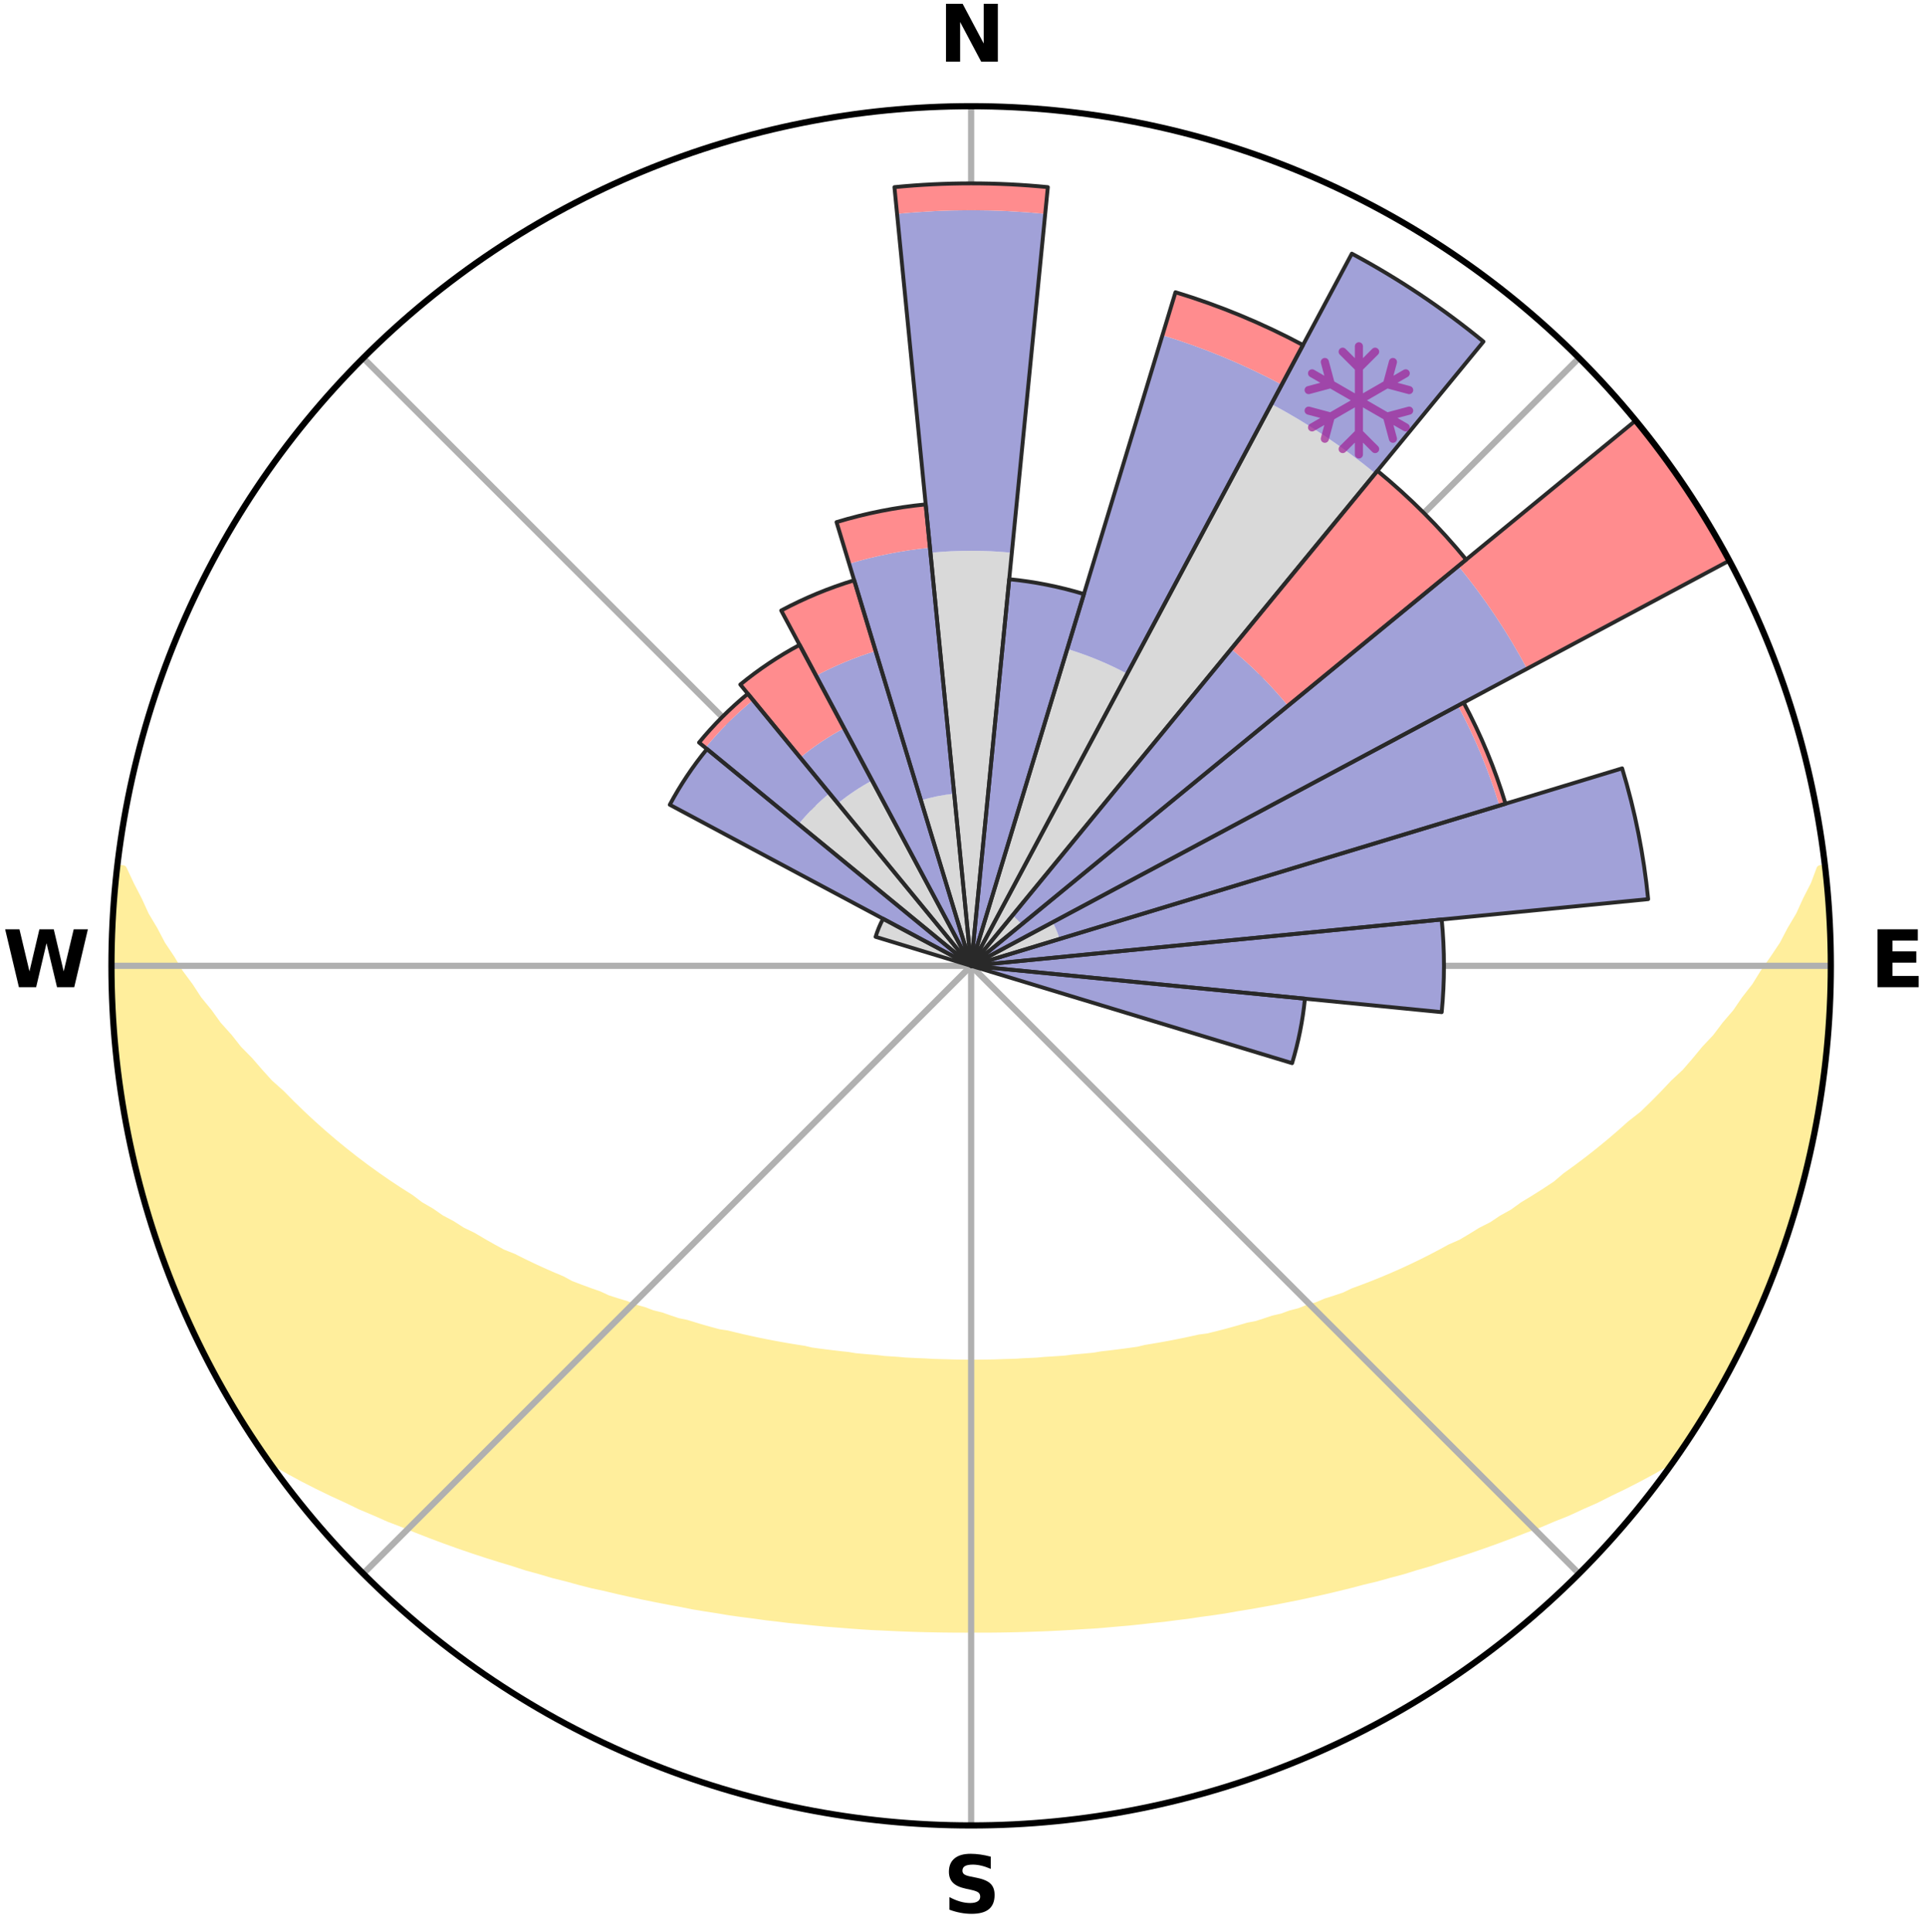 <?xml version="1.0" encoding="utf-8" standalone="no"?>
<!DOCTYPE svg PUBLIC "-//W3C//DTD SVG 1.1//EN"
  "http://www.w3.org/Graphics/SVG/1.1/DTD/svg11.dtd">
<svg xmlns:xlink="http://www.w3.org/1999/xlink" width="248.41pt" height="249.158pt" viewBox="0 0 248.41 249.158" xmlns="http://www.w3.org/2000/svg" version="1.1">
 <title>Ski Rose for Le Reposoir</title>
 <defs>
  <style type="text/css">*{stroke-linejoin: round; stroke-linecap: butt}</style>
 </defs>
 <g id="figure_1">
  <g id="patch_1">
   <path d="M 0 249.158 
L 248.41 249.158 
L 248.41 0 
L 0 0 
z
" style="fill: #ffffff"/>
  </g>
  <g id="axes_1">
   <g id="patch_2">
    <path d="M 236.135 124.579 
C 236.135 110.018 233.267 95.599 227.695 82.147 
C 222.122 68.695 213.955 56.471 203.659 46.175 
C 193.363 35.879 181.139 27.711 167.687 22.139 
C 154.235 16.567 139.815 13.699 125.255 13.699 
C 110.694 13.699 96.275 16.567 82.823 22.139 
C 69.371 27.711 57.147 35.879 46.851 46.175 
C 36.555 56.471 28.387 68.695 22.815 82.147 
C 17.243 95.599 14.375 110.018 14.375 124.579 
C 14.375 139.14 17.243 153.559 22.815 167.011 
C 28.387 180.463 36.555 192.687 46.851 202.983 
C 57.147 213.279 69.371 221.447 82.823 227.019 
C 96.275 232.591 110.694 235.459 125.255 235.459 
C 139.815 235.459 154.235 232.591 167.687 227.019 
C 181.139 221.447 193.363 213.279 203.659 202.983 
C 213.955 192.687 222.122 180.463 227.695 167.011 
C 233.267 153.559 236.135 139.14 236.135 124.579 
M 125.255 124.579 
C 125.255 124.579 125.255 124.579 125.255 124.579 
C 125.255 124.579 125.255 124.579 125.255 124.579 
C 125.255 124.579 125.255 124.579 125.255 124.579 
C 125.255 124.579 125.255 124.579 125.255 124.579 
C 125.255 124.579 125.255 124.579 125.255 124.579 
C 125.255 124.579 125.255 124.579 125.255 124.579 
C 125.255 124.579 125.255 124.579 125.255 124.579 
C 125.255 124.579 125.255 124.579 125.255 124.579 
C 125.255 124.579 125.255 124.579 125.255 124.579 
C 125.255 124.579 125.255 124.579 125.255 124.579 
C 125.255 124.579 125.255 124.579 125.255 124.579 
C 125.255 124.579 125.255 124.579 125.255 124.579 
C 125.255 124.579 125.255 124.579 125.255 124.579 
C 125.255 124.579 125.255 124.579 125.255 124.579 
C 125.255 124.579 125.255 124.579 125.255 124.579 
C 125.255 124.579 125.255 124.579 125.255 124.579 
z
" style="fill: #ffffff"/>
   </g>
   <g id="PolyCollection_1">
    <defs>
     <path id="mde710c6765" d="M 235.327 -137.12 
L 234.778 -137.058 
L 234.029 -135.053 
L 233.009 -133.06 
L 232.126 -131.116 
L 230.986 -129.195 
L 230.008 -127.322 
L 228.781 -125.483 
L 227.515 -123.687 
L 226.427 -121.93 
L 225.095 -120.22 
L 223.946 -118.543 
L 222.557 -116.921 
L 221.354 -115.326 
L 219.915 -113.794 
L 218.665 -112.281 
L 217.392 -110.809 
L 215.892 -109.412 
L 214.581 -108.023 
L 213.253 -106.676 
L 211.908 -105.369 
L 210.347 -104.15 
L 208.975 -102.927 
L 207.592 -101.745 
L 206.198 -100.603 
L 204.794 -99.5 
L 203.382 -98.438 
L 201.964 -97.415 
L 200.727 -96.361 
L 199.296 -95.414 
L 197.861 -94.504 
L 196.425 -93.633 
L 195.165 -92.719 
L 193.726 -91.92 
L 192.459 -91.072 
L 191.021 -90.343 
L 189.752 -89.56 
L 188.481 -88.807 
L 187.051 -88.178 
L 185.784 -87.487 
L 184.517 -86.825 
L 183.252 -86.191 
L 181.991 -85.586 
L 180.732 -85.007 
L 179.478 -84.456 
L 178.229 -83.93 
L 176.986 -83.43 
L 175.749 -82.955 
L 174.519 -82.504 
L 173.416 -81.97 
L 172.197 -81.564 
L 170.988 -81.18 
L 169.896 -80.71 
L 168.701 -80.368 
L 167.618 -79.938 
L 166.44 -79.634 
L 165.366 -79.242 
L 164.206 -78.973 
L 163.143 -78.617 
L 162.085 -78.277 
L 160.953 -78.056 
L 159.908 -77.748 
L 158.868 -77.456 
L 157.833 -77.178 
L 156.803 -76.915 
L 155.779 -76.665 
L 154.703 -76.524 
L 153.694 -76.299 
L 152.691 -76.086 
L 151.693 -75.885 
L 150.702 -75.695 
L 149.717 -75.516 
L 148.737 -75.348 
L 147.763 -75.188 
L 146.829 -74.961 
L 145.865 -74.823 
L 144.906 -74.693 
L 143.952 -74.571 
L 143.004 -74.456 
L 142.062 -74.349 
L 141.143 -74.188 
L 140.208 -74.097 
L 139.278 -74.012 
L 138.353 -73.933 
L 137.443 -73.811 
L 136.524 -73.746 
L 135.609 -73.686 
L 134.698 -73.63 
L 133.795 -73.544 
L 132.889 -73.501 
L 131.985 -73.461 
L 131.086 -73.401 
L 130.185 -73.373 
L 129.287 -73.347 
L 128.39 -73.313 
L 127.494 -73.298 
L 126.598 -73.287 
L 125.703 -73.277 
L 124.807 -73.278 
L 123.912 -73.288 
L 123.016 -73.301 
L 122.12 -73.329 
L 121.223 -73.352 
L 120.325 -73.379 
L 119.427 -73.432 
L 118.526 -73.469 
L 117.623 -73.511 
L 116.716 -73.556 
L 115.814 -73.642 
L 114.903 -73.699 
L 113.989 -73.761 
L 113.082 -73.875 
L 112.161 -73.95 
L 111.236 -74.03 
L 110.307 -74.116 
L 109.392 -74.269 
L 108.455 -74.37 
L 107.513 -74.479 
L 106.566 -74.594 
L 105.614 -74.717 
L 104.656 -74.848 
L 103.725 -75.065 
L 102.759 -75.216 
L 101.786 -75.376 
L 100.808 -75.545 
L 99.823 -75.725 
L 98.833 -75.916 
L 97.837 -76.118 
L 96.835 -76.331 
L 95.827 -76.557 
L 94.813 -76.795 
L 93.794 -77.047 
L 92.701 -77.213 
L 91.668 -77.491 
L 90.629 -77.784 
L 89.585 -78.093 
L 88.536 -78.417 
L 87.397 -78.654 
L 86.336 -79.011 
L 85.271 -79.385 
L 84.105 -79.672 
L 83.03 -80.083 
L 81.847 -80.407 
L 80.762 -80.856 
L 79.563 -81.219 
L 78.355 -81.604 
L 77.258 -82.115 
L 76.037 -82.543 
L 74.809 -82.995 
L 73.574 -83.47 
L 72.466 -84.073 
L 71.222 -84.597 
L 69.974 -85.147 
L 68.721 -85.724 
L 67.464 -86.328 
L 66.205 -86.96 
L 64.789 -87.525 
L 63.523 -88.216 
L 62.256 -88.936 
L 60.99 -89.686 
L 59.558 -90.38 
L 58.293 -91.193 
L 56.858 -91.955 
L 55.597 -92.834 
L 54.162 -93.667 
L 52.91 -94.613 
L 51.481 -95.519 
L 50.054 -96.463 
L 48.632 -97.446 
L 47.216 -98.467 
L 45.806 -99.529 
L 44.404 -100.63 
L 43.012 -101.771 
L 41.631 -102.953 
L 40.262 -104.174 
L 38.906 -105.436 
L 37.565 -106.738 
L 36.241 -108.081 
L 34.726 -109.43 
L 33.437 -110.857 
L 32.167 -112.324 
L 30.71 -113.807 
L 29.485 -115.357 
L 28.073 -116.931 
L 26.898 -118.563 
L 25.539 -120.225 
L 24.422 -121.939 
L 23.124 -123.688 
L 22.071 -125.48 
L 20.844 -127.313 
L 19.866 -129.18 
L 18.725 -131.095 
L 17.838 -133.033 
L 16.81 -135.021 
L 15.864 -137.043 
L 15.132 -137.126 
L 15.132 -137.126 
L 14.934 -135.202 
L 14.827 -133.27 
L 14.632 -131.345 
L 14.591 -129.411 
L 14.463 -127.48 
L 14.425 -125.546 
L 14.545 -123.613 
L 14.451 -121.678 
L 14.571 -119.747 
L 14.607 -117.812 
L 14.723 -115.88 
L 15.004 -113.963 
L 15.137 -112.033 
L 15.341 -110.109 
L 15.645 -108.198 
L 16.052 -106.305 
L 16.239 -104.374 
L 16.633 -102.48 
L 17.056 -100.592 
L 17.509 -98.712 
L 17.991 -96.839 
L 18.413 -94.949 
L 18.957 -93.092 
L 19.531 -91.245 
L 20.135 -89.406 
L 20.769 -87.579 
L 21.433 -85.762 
L 22.128 -83.956 
L 22.853 -82.163 
L 23.61 -80.383 
L 24.399 -78.616 
L 25.219 -76.865 
L 26.083 -75.134 
L 26.912 -73.385 
L 27.843 -71.689 
L 28.759 -69.984 
L 29.724 -68.307 
L 30.742 -66.661 
L 31.747 -65.008 
L 32.794 -63.38 
L 33.879 -61.778 
L 35.475 -60.539 
L 37.294 -59.491 
L 39.132 -58.494 
L 40.987 -57.55 
L 42.847 -56.647 
L 44.713 -55.79 
L 46.518 -54.918 
L 48.378 -54.134 
L 50.18 -53.336 
L 52.035 -52.626 
L 53.829 -51.896 
L 55.618 -51.197 
L 57.401 -50.53 
L 59.178 -49.893 
L 60.948 -49.285 
L 62.71 -48.706 
L 64.463 -48.154 
L 66.209 -47.628 
L 67.905 -47.075 
L 69.633 -46.6 
L 71.319 -46.102 
L 73.029 -45.675 
L 74.696 -45.218 
L 76.359 -44.789 
L 78.041 -44.427 
L 79.685 -44.034 
L 81.324 -43.668 
L 82.952 -43.316 
L 84.575 -42.988 
L 86.188 -42.673 
L 87.795 -42.381 
L 89.376 -42.064 
L 90.967 -41.8 
L 92.552 -41.558 
L 94.115 -41.293 
L 95.684 -41.075 
L 97.249 -40.878 
L 98.795 -40.659 
L 100.344 -40.482 
L 101.88 -40.293 
L 103.42 -40.148 
L 104.946 -39.987 
L 106.468 -39.839 
L 107.991 -39.723 
L 109.505 -39.601 
L 111.016 -39.491 
L 112.524 -39.395 
L 114.031 -39.329 
L 115.533 -39.256 
L 117.033 -39.195 
L 118.531 -39.145 
L 120.027 -39.111 
L 121.522 -39.083 
L 123.016 -39.067 
L 124.509 -39.062 
L 126.001 -39.065 
L 127.494 -39.065 
L 128.988 -39.08 
L 130.483 -39.107 
L 131.979 -39.145 
L 133.476 -39.195 
L 134.977 -39.25 
L 136.479 -39.321 
L 137.984 -39.406 
L 139.492 -39.503 
L 141.007 -39.589 
L 142.522 -39.71 
L 144.04 -39.845 
L 145.567 -39.974 
L 147.094 -40.133 
L 148.625 -40.309 
L 150.171 -40.465 
L 151.712 -40.669 
L 153.267 -40.859 
L 154.819 -41.093 
L 156.39 -41.304 
L 157.966 -41.537 
L 159.535 -41.82 
L 161.128 -42.077 
L 162.725 -42.358 
L 164.334 -42.649 
L 165.947 -42.964 
L 167.571 -43.29 
L 169.2 -43.643 
L 170.84 -44.008 
L 172.484 -44.4 
L 174.14 -44.806 
L 175.798 -45.242 
L 177.499 -45.647 
L 179.178 -46.12 
L 180.898 -46.571 
L 182.587 -47.1 
L 184.324 -47.599 
L 186.031 -48.173 
L 187.784 -48.725 
L 189.545 -49.305 
L 191.314 -49.913 
L 193.09 -50.55 
L 194.873 -51.217 
L 196.661 -51.916 
L 198.505 -52.596 
L 200.303 -53.361 
L 202.165 -54.104 
L 203.969 -54.938 
L 205.831 -55.761 
L 207.634 -56.671 
L 209.498 -57.569 
L 211.349 -58.517 
L 213.191 -59.509 
L 215.006 -60.56 
L 216.633 -61.776 
L 217.711 -63.384 
L 218.757 -65.011 
L 219.791 -66.647 
L 220.791 -68.304 
L 221.758 -69.98 
L 222.664 -71.69 
L 223.599 -73.385 
L 224.476 -75.109 
L 225.289 -76.865 
L 226.057 -78.641 
L 226.928 -80.37 
L 227.645 -82.168 
L 228.403 -83.948 
L 229.027 -85.78 
L 229.697 -87.594 
L 230.394 -89.4 
L 230.965 -91.249 
L 231.49 -93.111 
L 232.082 -94.953 
L 232.574 -96.825 
L 232.964 -98.72 
L 233.442 -100.594 
L 233.886 -102.478 
L 234.191 -104.389 
L 234.591 -106.282 
L 234.772 -108.212 
L 235.092 -110.119 
L 235.351 -112.035 
L 235.595 -113.955 
L 235.783 -115.88 
L 235.787 -117.819 
L 235.904 -119.748 
L 236 -121.679 
L 236.06 -123.612 
L 236.086 -125.546 
L 236.064 -127.481 
L 236.021 -129.415 
L 235.762 -131.338 
L 235.654 -133.268 
L 235.514 -135.196 
L 235.327 -137.12 
z
" style="stroke: #ffee9c"/>
    </defs>
    <g clip-path="url(#p0634f3a2c9)">
     <use xlink:href="#mde710c6765" x="0" y="249.158" style="fill: #ffee9c; stroke: #ffee9c"/>
    </g>
   </g>
   <g id="matplotlib.axis_1">
    <g id="xtick_1">
     <g id="line2d_1">
      <path d="M 125.255 124.579 
L 125.255 13.699 
" clip-path="url(#p0634f3a2c9)" style="fill: none; stroke: #b0b0b0; stroke-width: 0.8; stroke-linecap: square"/>
     </g>
     <g id="text_1">
      <!-- N -->
      <g transform="translate(121.07 7.958) scale(0.1 -0.1)">
       <defs>
        <path id="DejaVuSans-Bold-4e" d="M 588 4666 
L 1931 4666 
L 3628 1466 
L 3628 4666 
L 4769 4666 
L 4769 0 
L 3425 0 
L 1728 3200 
L 1728 0 
L 588 0 
L 588 4666 
z
" transform="scale(0.016)"/>
       </defs>
       <use xlink:href="#DejaVuSans-Bold-4e"/>
      </g>
     </g>
    </g>
    <g id="xtick_2">
     <g id="line2d_2">
      <path d="M 125.255 124.579 
L 203.659 46.175 
" clip-path="url(#p0634f3a2c9)" style="fill: none; stroke: #b0b0b0; stroke-width: 0.8; stroke-linecap: square"/>
     </g>
    </g>
    <g id="xtick_3">
     <g id="line2d_3">
      <path d="M 125.255 124.579 
L 236.135 124.579 
" clip-path="url(#p0634f3a2c9)" style="fill: none; stroke: #b0b0b0; stroke-width: 0.8; stroke-linecap: square"/>
     </g>
     <g id="text_2">
      <!-- E -->
      <g transform="translate(241.219 127.338) scale(0.1 -0.1)">
       <defs>
        <path id="DejaVuSans-Bold-45" d="M 588 4666 
L 3834 4666 
L 3834 3756 
L 1791 3756 
L 1791 2888 
L 3713 2888 
L 3713 1978 
L 1791 1978 
L 1791 909 
L 3903 909 
L 3903 0 
L 588 0 
L 588 4666 
z
" transform="scale(0.016)"/>
       </defs>
       <use xlink:href="#DejaVuSans-Bold-45"/>
      </g>
     </g>
    </g>
    <g id="xtick_4">
     <g id="line2d_4">
      <path d="M 125.255 124.579 
L 203.659 202.983 
" clip-path="url(#p0634f3a2c9)" style="fill: none; stroke: #b0b0b0; stroke-width: 0.8; stroke-linecap: square"/>
     </g>
    </g>
    <g id="xtick_5">
     <g id="line2d_5">
      <path d="M 125.255 124.579 
L 125.255 235.459 
" clip-path="url(#p0634f3a2c9)" style="fill: none; stroke: #b0b0b0; stroke-width: 0.8; stroke-linecap: square"/>
     </g>
     <g id="text_3">
      <!-- S -->
      <g transform="translate(121.654 246.718) scale(0.1 -0.1)">
       <defs>
        <path id="DejaVuSans-Bold-53" d="M 3834 4519 
L 3834 3531 
Q 3450 3703 3084 3790 
Q 2719 3878 2394 3878 
Q 1963 3878 1756 3759 
Q 1550 3641 1550 3391 
Q 1550 3203 1689 3098 
Q 1828 2994 2194 2919 
L 2706 2816 
Q 3484 2659 3812 2340 
Q 4141 2022 4141 1434 
Q 4141 663 3683 286 
Q 3225 -91 2284 -91 
Q 1841 -91 1394 -6 
Q 947 78 500 244 
L 500 1259 
Q 947 1022 1364 901 
Q 1781 781 2169 781 
Q 2563 781 2772 912 
Q 2981 1044 2981 1288 
Q 2981 1506 2839 1625 
Q 2697 1744 2272 1838 
L 1806 1941 
Q 1106 2091 782 2419 
Q 459 2747 459 3303 
Q 459 4000 909 4375 
Q 1359 4750 2203 4750 
Q 2588 4750 2994 4692 
Q 3400 4634 3834 4519 
z
" transform="scale(0.016)"/>
       </defs>
       <use xlink:href="#DejaVuSans-Bold-53"/>
      </g>
     </g>
    </g>
    <g id="xtick_6">
     <g id="line2d_6">
      <path d="M 125.255 124.579 
L 46.851 202.983 
" clip-path="url(#p0634f3a2c9)" style="fill: none; stroke: #b0b0b0; stroke-width: 0.8; stroke-linecap: square"/>
     </g>
    </g>
    <g id="xtick_7">
     <g id="line2d_7">
      <path d="M 125.255 124.579 
L 14.375 124.579 
" clip-path="url(#p0634f3a2c9)" style="fill: none; stroke: #b0b0b0; stroke-width: 0.8; stroke-linecap: square"/>
     </g>
     <g id="text_4">
      <!-- W -->
      <g transform="translate(0.36 127.338) scale(0.1 -0.1)">
       <defs>
        <path id="DejaVuSans-Bold-57" d="M 191 4666 
L 1344 4666 
L 2150 1275 
L 2950 4666 
L 4109 4666 
L 4909 1275 
L 5716 4666 
L 6859 4666 
L 5759 0 
L 4372 0 
L 3525 3547 
L 2688 0 
L 1300 0 
L 191 4666 
z
" transform="scale(0.016)"/>
       </defs>
       <use xlink:href="#DejaVuSans-Bold-57"/>
      </g>
     </g>
    </g>
    <g id="xtick_8">
     <g id="line2d_8">
      <path d="M 125.255 124.579 
L 46.851 46.175 
" clip-path="url(#p0634f3a2c9)" style="fill: none; stroke: #b0b0b0; stroke-width: 0.8; stroke-linecap: square"/>
     </g>
    </g>
   </g>
   <g id="matplotlib.axis_2"/>
   <g id="patch_3">
    <path d="M 125.255 124.579 
C 125.255 124.579 125.255 124.579 125.255 124.579 
C 125.255 124.579 125.255 124.579 125.255 124.579 
L 130.502 71.299 
C 128.759 71.127 127.007 71.041 125.255 71.041 
C 123.502 71.041 121.751 71.127 120.007 71.299 
z
" clip-path="url(#p0634f3a2c9)" style="fill: #d9d9d9"/>
   </g>
   <g id="patch_4">
    <path d="M 125.255 124.579 
C 125.255 124.579 125.255 124.579 125.255 124.579 
C 125.255 124.579 125.255 124.579 125.255 124.579 
L 125.255 124.579 
C 125.255 124.579 125.255 124.579 125.255 124.579 
C 125.255 124.579 125.255 124.579 125.255 124.579 
z
" clip-path="url(#p0634f3a2c9)" style="fill: #d9d9d9"/>
   </g>
   <g id="patch_5">
    <path d="M 125.255 124.579 
C 125.255 124.579 125.255 124.579 125.255 124.579 
C 125.255 124.579 125.255 124.579 125.255 124.579 
L 145.388 86.913 
C 144.155 86.255 142.89 85.656 141.599 85.121 
C 140.307 84.587 138.99 84.115 137.652 83.71 
z
" clip-path="url(#p0634f3a2c9)" style="fill: #d9d9d9"/>
   </g>
   <g id="patch_6">
    <path d="M 125.255 124.579 
C 125.255 124.579 125.255 124.579 125.255 124.579 
C 125.255 124.579 125.255 124.579 125.255 124.579 
L 177.38 61.064 
C 175.301 59.358 173.14 57.755 170.904 56.261 
C 168.668 54.766 166.359 53.383 163.988 52.115 
z
" clip-path="url(#p0634f3a2c9)" style="fill: #d9d9d9"/>
   </g>
   <g id="patch_7">
    <path d="M 125.255 124.579 
C 125.255 124.579 125.255 124.579 125.255 124.579 
C 125.255 124.579 125.255 124.579 125.255 124.579 
L 131.771 119.231 
C 131.596 119.018 131.411 118.813 131.216 118.618 
C 131.021 118.423 130.816 118.238 130.603 118.063 
z
" clip-path="url(#p0634f3a2c9)" style="fill: #d9d9d9"/>
   </g>
   <g id="patch_8">
    <path d="M 125.255 124.579 
C 125.255 124.579 125.255 124.579 125.255 124.579 
C 125.255 124.579 125.255 124.579 125.255 124.579 
L 125.255 124.579 
C 125.255 124.579 125.255 124.579 125.255 124.579 
C 125.255 124.579 125.255 124.579 125.255 124.579 
z
" clip-path="url(#p0634f3a2c9)" style="fill: #d9d9d9"/>
   </g>
   <g id="patch_9">
    <path d="M 125.255 124.579 
C 125.255 124.579 125.255 124.579 125.255 124.579 
C 125.255 124.579 125.255 124.579 125.255 124.579 
L 136.663 121.118 
C 136.55 120.745 136.419 120.377 136.269 120.017 
C 136.12 119.656 135.953 119.303 135.769 118.959 
z
" clip-path="url(#p0634f3a2c9)" style="fill: #d9d9d9"/>
   </g>
   <g id="patch_10">
    <path d="M 125.255 124.579 
C 125.255 124.579 125.255 124.579 125.255 124.579 
C 125.255 124.579 125.255 124.579 125.255 124.579 
L 125.255 124.579 
C 125.255 124.579 125.255 124.579 125.255 124.579 
C 125.255 124.579 125.255 124.579 125.255 124.579 
z
" clip-path="url(#p0634f3a2c9)" style="fill: #d9d9d9"/>
   </g>
   <g id="patch_11">
    <path d="M 125.255 124.579 
C 125.255 124.579 125.255 124.579 125.255 124.579 
C 125.255 124.579 125.255 124.579 125.255 124.579 
L 125.255 124.579 
C 125.255 124.579 125.255 124.579 125.255 124.579 
C 125.255 124.579 125.255 124.579 125.255 124.579 
z
" clip-path="url(#p0634f3a2c9)" style="fill: #d9d9d9"/>
   </g>
   <g id="patch_12">
    <path d="M 125.255 124.579 
C 125.255 124.579 125.255 124.579 125.255 124.579 
C 125.255 124.579 125.255 124.579 125.255 124.579 
L 125.255 124.579 
C 125.255 124.579 125.255 124.579 125.255 124.579 
C 125.255 124.579 125.255 124.579 125.255 124.579 
z
" clip-path="url(#p0634f3a2c9)" style="fill: #d9d9d9"/>
   </g>
   <g id="patch_13">
    <path d="M 125.255 124.579 
C 125.255 124.579 125.255 124.579 125.255 124.579 
C 125.255 124.579 125.255 124.579 125.255 124.579 
L 125.255 124.579 
C 125.255 124.579 125.255 124.579 125.255 124.579 
C 125.255 124.579 125.255 124.579 125.255 124.579 
z
" clip-path="url(#p0634f3a2c9)" style="fill: #d9d9d9"/>
   </g>
   <g id="patch_14">
    <path d="M 125.255 124.579 
C 125.255 124.579 125.255 124.579 125.255 124.579 
C 125.255 124.579 125.255 124.579 125.255 124.579 
L 125.255 124.579 
C 125.255 124.579 125.255 124.579 125.255 124.579 
C 125.255 124.579 125.255 124.579 125.255 124.579 
z
" clip-path="url(#p0634f3a2c9)" style="fill: #d9d9d9"/>
   </g>
   <g id="patch_15">
    <path d="M 125.255 124.579 
C 125.255 124.579 125.255 124.579 125.255 124.579 
C 125.255 124.579 125.255 124.579 125.255 124.579 
L 125.255 124.579 
C 125.255 124.579 125.255 124.579 125.255 124.579 
C 125.255 124.579 125.255 124.579 125.255 124.579 
z
" clip-path="url(#p0634f3a2c9)" style="fill: #d9d9d9"/>
   </g>
   <g id="patch_16">
    <path d="M 125.255 124.579 
C 125.255 124.579 125.255 124.579 125.255 124.579 
C 125.255 124.579 125.255 124.579 125.255 124.579 
L 125.255 124.579 
C 125.255 124.579 125.255 124.579 125.255 124.579 
C 125.255 124.579 125.255 124.579 125.255 124.579 
z
" clip-path="url(#p0634f3a2c9)" style="fill: #d9d9d9"/>
   </g>
   <g id="patch_17">
    <path d="M 125.255 124.579 
C 125.255 124.579 125.255 124.579 125.255 124.579 
C 125.255 124.579 125.255 124.579 125.255 124.579 
L 125.255 124.579 
C 125.255 124.579 125.255 124.579 125.255 124.579 
C 125.255 124.579 125.255 124.579 125.255 124.579 
z
" clip-path="url(#p0634f3a2c9)" style="fill: #d9d9d9"/>
   </g>
   <g id="patch_18">
    <path d="M 125.255 124.579 
C 125.255 124.579 125.255 124.579 125.255 124.579 
C 125.255 124.579 125.255 124.579 125.255 124.579 
L 125.255 124.579 
C 125.255 124.579 125.255 124.579 125.255 124.579 
C 125.255 124.579 125.255 124.579 125.255 124.579 
z
" clip-path="url(#p0634f3a2c9)" style="fill: #d9d9d9"/>
   </g>
   <g id="patch_19">
    <path d="M 125.255 124.579 
C 125.255 124.579 125.255 124.579 125.255 124.579 
C 125.255 124.579 125.255 124.579 125.255 124.579 
L 125.255 124.579 
C 125.255 124.579 125.255 124.579 125.255 124.579 
C 125.255 124.579 125.255 124.579 125.255 124.579 
z
" clip-path="url(#p0634f3a2c9)" style="fill: #d9d9d9"/>
   </g>
   <g id="patch_20">
    <path d="M 125.255 124.579 
C 125.255 124.579 125.255 124.579 125.255 124.579 
C 125.255 124.579 125.255 124.579 125.255 124.579 
L 125.255 124.579 
C 125.255 124.579 125.255 124.579 125.255 124.579 
C 125.255 124.579 125.255 124.579 125.255 124.579 
z
" clip-path="url(#p0634f3a2c9)" style="fill: #d9d9d9"/>
   </g>
   <g id="patch_21">
    <path d="M 125.255 124.579 
C 125.255 124.579 125.255 124.579 125.255 124.579 
C 125.255 124.579 125.255 124.579 125.255 124.579 
L 125.255 124.579 
C 125.255 124.579 125.255 124.579 125.255 124.579 
C 125.255 124.579 125.255 124.579 125.255 124.579 
z
" clip-path="url(#p0634f3a2c9)" style="fill: #d9d9d9"/>
   </g>
   <g id="patch_22">
    <path d="M 125.255 124.579 
C 125.255 124.579 125.255 124.579 125.255 124.579 
C 125.255 124.579 125.255 124.579 125.255 124.579 
L 125.255 124.579 
C 125.255 124.579 125.255 124.579 125.255 124.579 
C 125.255 124.579 125.255 124.579 125.255 124.579 
z
" clip-path="url(#p0634f3a2c9)" style="fill: #d9d9d9"/>
   </g>
   <g id="patch_23">
    <path d="M 125.255 124.579 
C 125.255 124.579 125.255 124.579 125.255 124.579 
C 125.255 124.579 125.255 124.579 125.255 124.579 
L 125.255 124.579 
C 125.255 124.579 125.255 124.579 125.255 124.579 
C 125.255 124.579 125.255 124.579 125.255 124.579 
z
" clip-path="url(#p0634f3a2c9)" style="fill: #d9d9d9"/>
   </g>
   <g id="patch_24">
    <path d="M 125.255 124.579 
C 125.255 124.579 125.255 124.579 125.255 124.579 
C 125.255 124.579 125.255 124.579 125.255 124.579 
L 125.255 124.579 
C 125.255 124.579 125.255 124.579 125.255 124.579 
C 125.255 124.579 125.255 124.579 125.255 124.579 
z
" clip-path="url(#p0634f3a2c9)" style="fill: #d9d9d9"/>
   </g>
   <g id="patch_25">
    <path d="M 125.255 124.579 
C 125.255 124.579 125.255 124.579 125.255 124.579 
C 125.255 124.579 125.255 124.579 125.255 124.579 
L 125.255 124.579 
C 125.255 124.579 125.255 124.579 125.255 124.579 
C 125.255 124.579 125.255 124.579 125.255 124.579 
z
" clip-path="url(#p0634f3a2c9)" style="fill: #d9d9d9"/>
   </g>
   <g id="patch_26">
    <path d="M 125.255 124.579 
C 125.255 124.579 125.255 124.579 125.255 124.579 
C 125.255 124.579 125.255 124.579 125.255 124.579 
L 125.255 124.579 
C 125.255 124.579 125.255 124.579 125.255 124.579 
C 125.255 124.579 125.255 124.579 125.255 124.579 
z
" clip-path="url(#p0634f3a2c9)" style="fill: #d9d9d9"/>
   </g>
   <g id="patch_27">
    <path d="M 125.255 124.579 
C 125.255 124.579 125.255 124.579 125.255 124.579 
C 125.255 124.579 125.255 124.579 125.255 124.579 
L 125.255 124.579 
C 125.255 124.579 125.255 124.579 125.255 124.579 
C 125.255 124.579 125.255 124.579 125.255 124.579 
z
" clip-path="url(#p0634f3a2c9)" style="fill: #d9d9d9"/>
   </g>
   <g id="patch_28">
    <path d="M 125.255 124.579 
C 125.255 124.579 125.255 124.579 125.255 124.579 
C 125.255 124.579 125.255 124.579 125.255 124.579 
L 125.255 124.579 
C 125.255 124.579 125.255 124.579 125.255 124.579 
C 125.255 124.579 125.255 124.579 125.255 124.579 
z
" clip-path="url(#p0634f3a2c9)" style="fill: #d9d9d9"/>
   </g>
   <g id="patch_29">
    <path d="M 125.255 124.579 
C 125.255 124.579 125.255 124.579 125.255 124.579 
C 125.255 124.579 125.255 124.579 125.255 124.579 
L 113.898 118.509 
C 113.7 118.881 113.519 119.262 113.358 119.651 
C 113.197 120.041 113.055 120.438 112.932 120.841 
z
" clip-path="url(#p0634f3a2c9)" style="fill: #d9d9d9"/>
   </g>
   <g id="patch_30">
    <path d="M 125.255 124.579 
C 125.255 124.579 125.255 124.579 125.255 124.579 
C 125.255 124.579 125.255 124.579 125.255 124.579 
L 125.255 124.579 
C 125.255 124.579 125.255 124.579 125.255 124.579 
C 125.255 124.579 125.255 124.579 125.255 124.579 
z
" clip-path="url(#p0634f3a2c9)" style="fill: #d9d9d9"/>
   </g>
   <g id="patch_31">
    <path d="M 125.255 124.579 
C 125.255 124.579 125.255 124.579 125.255 124.579 
C 125.255 124.579 125.255 124.579 125.255 124.579 
L 106.988 102.321 
C 106.26 102.919 105.561 103.552 104.894 104.219 
C 104.228 104.885 103.595 105.584 102.997 106.312 
z
" clip-path="url(#p0634f3a2c9)" style="fill: #d9d9d9"/>
   </g>
   <g id="patch_32">
    <path d="M 125.255 124.579 
C 125.255 124.579 125.255 124.579 125.255 124.579 
C 125.255 124.579 125.255 124.579 125.255 124.579 
L 112.481 100.68 
C 111.698 101.098 110.937 101.554 110.2 102.047 
C 109.462 102.54 108.749 103.069 108.064 103.631 
z
" clip-path="url(#p0634f3a2c9)" style="fill: #d9d9d9"/>
   </g>
   <g id="patch_33">
    <path d="M 125.255 124.579 
C 125.255 124.579 125.255 124.579 125.255 124.579 
C 125.255 124.579 125.255 124.579 125.255 124.579 
L 125.255 124.579 
C 125.255 124.579 125.255 124.579 125.255 124.579 
C 125.255 124.579 125.255 124.579 125.255 124.579 
z
" clip-path="url(#p0634f3a2c9)" style="fill: #d9d9d9"/>
   </g>
   <g id="patch_34">
    <path d="M 125.255 124.579 
C 125.255 124.579 125.255 124.579 125.255 124.579 
C 125.255 124.579 125.255 124.579 125.255 124.579 
L 123.069 102.383 
C 122.342 102.454 121.62 102.561 120.904 102.704 
C 120.188 102.846 119.479 103.024 118.78 103.236 
z
" clip-path="url(#p0634f3a2c9)" style="fill: #d9d9d9"/>
   </g>
   <g id="patch_35">
    <path d="M 120.007 71.299 
C 121.751 71.127 123.502 71.041 125.255 71.041 
C 127.007 71.041 128.759 71.127 130.502 71.299 
L 134.808 27.585 
C 131.633 27.272 128.445 27.116 125.255 27.116 
C 122.065 27.116 118.877 27.272 115.702 27.585 
z
" clip-path="url(#p0634f3a2c9)" style="fill: #a1a1d8"/>
   </g>
   <g id="patch_36">
    <path d="M 125.255 124.579 
C 125.255 124.579 125.255 124.579 125.255 124.579 
C 125.255 124.579 125.255 124.579 125.255 124.579 
L 139.801 76.627 
C 138.231 76.151 136.639 75.752 135.031 75.432 
C 133.422 75.112 131.799 74.871 130.166 74.711 
z
" clip-path="url(#p0634f3a2c9)" style="fill: #a1a1d8"/>
   </g>
   <g id="patch_37">
    <path d="M 137.652 83.71 
C 138.99 84.115 140.307 84.587 141.599 85.121 
C 142.89 85.656 144.155 86.255 145.388 86.913 
L 165.324 49.616 
C 162.87 48.304 160.353 47.114 157.783 46.049 
C 155.213 44.985 152.591 44.047 149.929 43.239 
z
" clip-path="url(#p0634f3a2c9)" style="fill: #a1a1d8"/>
   </g>
   <g id="patch_38">
    <path d="M 163.988 52.115 
C 166.359 53.383 168.668 54.766 170.904 56.261 
C 173.14 57.755 175.301 59.358 177.38 61.064 
L 191.333 44.062 
C 188.698 41.899 185.958 39.867 183.123 37.973 
C 180.288 36.079 177.362 34.325 174.356 32.718 
z
" clip-path="url(#p0634f3a2c9)" style="fill: #a1a1d8"/>
   </g>
   <g id="patch_39">
    <path d="M 130.603 118.063 
C 130.816 118.238 131.021 118.423 131.216 118.618 
C 131.411 118.813 131.596 119.018 131.771 119.231 
L 166.124 91.039 
C 165.026 89.701 163.863 88.418 162.64 87.194 
C 161.416 85.971 160.133 84.808 158.795 83.71 
z
" clip-path="url(#p0634f3a2c9)" style="fill: #a1a1d8"/>
   </g>
   <g id="patch_40">
    <path d="M 125.255 124.579 
C 125.255 124.579 125.255 124.579 125.255 124.579 
C 125.255 124.579 125.255 124.579 125.255 124.579 
L 196.952 86.256 
C 195.698 83.909 194.329 81.626 192.85 79.413 
C 191.372 77.201 189.786 75.062 188.098 73.005 
z
" clip-path="url(#p0634f3a2c9)" style="fill: #a1a1d8"/>
   </g>
   <g id="patch_41">
    <path d="M 135.769 118.959 
C 135.953 119.303 136.12 119.656 136.269 120.017 
C 136.419 120.377 136.55 120.745 136.663 121.118 
L 193.388 103.911 
C 192.712 101.681 191.926 99.485 191.035 97.332 
C 190.143 95.179 189.146 93.071 188.047 91.016 
z
" clip-path="url(#p0634f3a2c9)" style="fill: #a1a1d8"/>
   </g>
   <g id="patch_42">
    <path d="M 125.255 124.579 
C 125.255 124.579 125.255 124.579 125.255 124.579 
C 125.255 124.579 125.255 124.579 125.255 124.579 
L 212.575 115.979 
C 212.294 113.121 211.872 110.278 211.312 107.461 
C 210.751 104.645 210.053 101.857 209.219 99.109 
z
" clip-path="url(#p0634f3a2c9)" style="fill: #a1a1d8"/>
   </g>
   <g id="patch_43">
    <path d="M 125.255 124.579 
C 125.255 124.579 125.255 124.579 125.255 124.579 
C 125.255 124.579 125.255 124.579 125.255 124.579 
L 185.946 130.557 
C 186.141 128.57 186.239 126.575 186.239 124.579 
C 186.239 122.583 186.141 120.588 185.946 118.602 
z
" clip-path="url(#p0634f3a2c9)" style="fill: #a1a1d8"/>
   </g>
   <g id="patch_44">
    <path d="M 125.255 124.579 
C 125.255 124.579 125.255 124.579 125.255 124.579 
C 125.255 124.579 125.255 124.579 125.255 124.579 
L 166.652 137.137 
C 167.063 135.782 167.407 134.407 167.683 133.019 
C 167.96 131.63 168.167 130.228 168.306 128.819 
z
" clip-path="url(#p0634f3a2c9)" style="fill: #a1a1d8"/>
   </g>
   <g id="patch_45">
    <path d="M 125.255 124.579 
C 125.255 124.579 125.255 124.579 125.255 124.579 
C 125.255 124.579 125.255 124.579 125.255 124.579 
L 125.255 124.579 
C 125.255 124.579 125.255 124.579 125.255 124.579 
C 125.255 124.579 125.255 124.579 125.255 124.579 
z
" clip-path="url(#p0634f3a2c9)" style="fill: #a1a1d8"/>
   </g>
   <g id="patch_46">
    <path d="M 125.255 124.579 
C 125.255 124.579 125.255 124.579 125.255 124.579 
C 125.255 124.579 125.255 124.579 125.255 124.579 
L 125.255 124.579 
C 125.255 124.579 125.255 124.579 125.255 124.579 
C 125.255 124.579 125.255 124.579 125.255 124.579 
z
" clip-path="url(#p0634f3a2c9)" style="fill: #a1a1d8"/>
   </g>
   <g id="patch_47">
    <path d="M 125.255 124.579 
C 125.255 124.579 125.255 124.579 125.255 124.579 
C 125.255 124.579 125.255 124.579 125.255 124.579 
L 125.255 124.579 
C 125.255 124.579 125.255 124.579 125.255 124.579 
C 125.255 124.579 125.255 124.579 125.255 124.579 
z
" clip-path="url(#p0634f3a2c9)" style="fill: #a1a1d8"/>
   </g>
   <g id="patch_48">
    <path d="M 125.255 124.579 
C 125.255 124.579 125.255 124.579 125.255 124.579 
C 125.255 124.579 125.255 124.579 125.255 124.579 
L 125.255 124.579 
C 125.255 124.579 125.255 124.579 125.255 124.579 
C 125.255 124.579 125.255 124.579 125.255 124.579 
z
" clip-path="url(#p0634f3a2c9)" style="fill: #a1a1d8"/>
   </g>
   <g id="patch_49">
    <path d="M 125.255 124.579 
C 125.255 124.579 125.255 124.579 125.255 124.579 
C 125.255 124.579 125.255 124.579 125.255 124.579 
L 125.255 124.579 
C 125.255 124.579 125.255 124.579 125.255 124.579 
C 125.255 124.579 125.255 124.579 125.255 124.579 
z
" clip-path="url(#p0634f3a2c9)" style="fill: #a1a1d8"/>
   </g>
   <g id="patch_50">
    <path d="M 125.255 124.579 
C 125.255 124.579 125.255 124.579 125.255 124.579 
C 125.255 124.579 125.255 124.579 125.255 124.579 
L 125.255 124.579 
C 125.255 124.579 125.255 124.579 125.255 124.579 
C 125.255 124.579 125.255 124.579 125.255 124.579 
z
" clip-path="url(#p0634f3a2c9)" style="fill: #a1a1d8"/>
   </g>
   <g id="patch_51">
    <path d="M 125.255 124.579 
C 125.255 124.579 125.255 124.579 125.255 124.579 
C 125.255 124.579 125.255 124.579 125.255 124.579 
L 125.255 124.579 
C 125.255 124.579 125.255 124.579 125.255 124.579 
C 125.255 124.579 125.255 124.579 125.255 124.579 
z
" clip-path="url(#p0634f3a2c9)" style="fill: #a1a1d8"/>
   </g>
   <g id="patch_52">
    <path d="M 125.255 124.579 
C 125.255 124.579 125.255 124.579 125.255 124.579 
C 125.255 124.579 125.255 124.579 125.255 124.579 
L 125.255 124.579 
C 125.255 124.579 125.255 124.579 125.255 124.579 
C 125.255 124.579 125.255 124.579 125.255 124.579 
z
" clip-path="url(#p0634f3a2c9)" style="fill: #a1a1d8"/>
   </g>
   <g id="patch_53">
    <path d="M 125.255 124.579 
C 125.255 124.579 125.255 124.579 125.255 124.579 
C 125.255 124.579 125.255 124.579 125.255 124.579 
L 125.255 124.579 
C 125.255 124.579 125.255 124.579 125.255 124.579 
C 125.255 124.579 125.255 124.579 125.255 124.579 
z
" clip-path="url(#p0634f3a2c9)" style="fill: #a1a1d8"/>
   </g>
   <g id="patch_54">
    <path d="M 125.255 124.579 
C 125.255 124.579 125.255 124.579 125.255 124.579 
C 125.255 124.579 125.255 124.579 125.255 124.579 
L 125.255 124.579 
C 125.255 124.579 125.255 124.579 125.255 124.579 
C 125.255 124.579 125.255 124.579 125.255 124.579 
z
" clip-path="url(#p0634f3a2c9)" style="fill: #a1a1d8"/>
   </g>
   <g id="patch_55">
    <path d="M 125.255 124.579 
C 125.255 124.579 125.255 124.579 125.255 124.579 
C 125.255 124.579 125.255 124.579 125.255 124.579 
L 125.255 124.579 
C 125.255 124.579 125.255 124.579 125.255 124.579 
C 125.255 124.579 125.255 124.579 125.255 124.579 
z
" clip-path="url(#p0634f3a2c9)" style="fill: #a1a1d8"/>
   </g>
   <g id="patch_56">
    <path d="M 125.255 124.579 
C 125.255 124.579 125.255 124.579 125.255 124.579 
C 125.255 124.579 125.255 124.579 125.255 124.579 
L 125.255 124.579 
C 125.255 124.579 125.255 124.579 125.255 124.579 
C 125.255 124.579 125.255 124.579 125.255 124.579 
z
" clip-path="url(#p0634f3a2c9)" style="fill: #a1a1d8"/>
   </g>
   <g id="patch_57">
    <path d="M 125.255 124.579 
C 125.255 124.579 125.255 124.579 125.255 124.579 
C 125.255 124.579 125.255 124.579 125.255 124.579 
L 125.255 124.579 
C 125.255 124.579 125.255 124.579 125.255 124.579 
C 125.255 124.579 125.255 124.579 125.255 124.579 
z
" clip-path="url(#p0634f3a2c9)" style="fill: #a1a1d8"/>
   </g>
   <g id="patch_58">
    <path d="M 125.255 124.579 
C 125.255 124.579 125.255 124.579 125.255 124.579 
C 125.255 124.579 125.255 124.579 125.255 124.579 
L 125.255 124.579 
C 125.255 124.579 125.255 124.579 125.255 124.579 
C 125.255 124.579 125.255 124.579 125.255 124.579 
z
" clip-path="url(#p0634f3a2c9)" style="fill: #a1a1d8"/>
   </g>
   <g id="patch_59">
    <path d="M 125.255 124.579 
C 125.255 124.579 125.255 124.579 125.255 124.579 
C 125.255 124.579 125.255 124.579 125.255 124.579 
L 125.255 124.579 
C 125.255 124.579 125.255 124.579 125.255 124.579 
C 125.255 124.579 125.255 124.579 125.255 124.579 
z
" clip-path="url(#p0634f3a2c9)" style="fill: #a1a1d8"/>
   </g>
   <g id="patch_60">
    <path d="M 125.255 124.579 
C 125.255 124.579 125.255 124.579 125.255 124.579 
C 125.255 124.579 125.255 124.579 125.255 124.579 
L 125.255 124.579 
C 125.255 124.579 125.255 124.579 125.255 124.579 
C 125.255 124.579 125.255 124.579 125.255 124.579 
z
" clip-path="url(#p0634f3a2c9)" style="fill: #a1a1d8"/>
   </g>
   <g id="patch_61">
    <path d="M 112.932 120.841 
C 113.055 120.438 113.197 120.041 113.358 119.651 
C 113.519 119.262 113.7 118.881 113.898 118.509 
L 113.898 118.509 
C 113.7 118.881 113.519 119.262 113.358 119.651 
C 113.197 120.041 113.055 120.438 112.932 120.841 
z
" clip-path="url(#p0634f3a2c9)" style="fill: #a1a1d8"/>
   </g>
   <g id="patch_62">
    <path d="M 125.255 124.579 
C 125.255 124.579 125.255 124.579 125.255 124.579 
C 125.255 124.579 125.255 124.579 125.255 124.579 
L 91.186 96.619 
C 90.27 97.734 89.411 98.894 88.609 100.093 
C 87.808 101.293 87.066 102.531 86.386 103.803 
z
" clip-path="url(#p0634f3a2c9)" style="fill: #a1a1d8"/>
   </g>
   <g id="patch_63">
    <path d="M 102.997 106.312 
C 103.595 105.584 104.228 104.885 104.894 104.219 
C 105.561 103.552 106.26 102.919 106.988 102.321 
L 97.125 90.303 
C 96.003 91.223 94.927 92.199 93.901 93.225 
C 92.875 94.251 91.899 95.327 90.979 96.449 
z
" clip-path="url(#p0634f3a2c9)" style="fill: #a1a1d8"/>
   </g>
   <g id="patch_64">
    <path d="M 108.064 103.631 
C 108.749 103.069 109.462 102.54 110.2 102.047 
C 110.937 101.554 111.698 101.098 112.481 100.68 
L 108.87 93.925 
C 107.867 94.462 106.89 95.047 105.944 95.679 
C 104.998 96.311 104.084 96.989 103.205 97.711 
z
" clip-path="url(#p0634f3a2c9)" style="fill: #a1a1d8"/>
   </g>
   <g id="patch_65">
    <path d="M 125.255 124.579 
C 125.255 124.579 125.255 124.579 125.255 124.579 
C 125.255 124.579 125.255 124.579 125.255 124.579 
L 112.938 83.976 
C 111.609 84.379 110.301 84.847 109.017 85.379 
C 107.734 85.91 106.478 86.504 105.253 87.159 
z
" clip-path="url(#p0634f3a2c9)" style="fill: #a1a1d8"/>
   </g>
   <g id="patch_66">
    <path d="M 118.78 103.236 
C 119.479 103.024 120.188 102.846 120.904 102.704 
C 121.62 102.561 122.342 102.454 123.069 102.383 
L 119.943 70.642 
C 118.177 70.816 116.421 71.077 114.681 71.423 
C 112.942 71.769 111.22 72.2 109.522 72.715 
z
" clip-path="url(#p0634f3a2c9)" style="fill: #a1a1d8"/>
   </g>
   <g id="patch_67">
    <path d="M 115.702 27.585 
C 118.877 27.272 122.065 27.116 125.255 27.116 
C 128.445 27.116 131.633 27.272 134.808 27.585 
L 135.147 24.139 
C 131.86 23.815 128.558 23.653 125.255 23.653 
C 121.951 23.653 118.65 23.815 115.362 24.139 
z
" clip-path="url(#p0634f3a2c9)" style="fill: #ff8c8e"/>
   </g>
   <g id="patch_68">
    <path d="M 130.166 74.711 
C 131.799 74.871 133.422 75.112 135.031 75.432 
C 136.639 75.752 138.231 76.151 139.801 76.627 
L 139.801 76.627 
C 138.231 76.151 136.639 75.752 135.031 75.432 
C 133.422 75.112 131.799 74.871 130.166 74.711 
z
" clip-path="url(#p0634f3a2c9)" style="fill: #ff8c8e"/>
   </g>
   <g id="patch_69">
    <path d="M 149.929 43.239 
C 152.591 44.047 155.213 44.985 157.783 46.049 
C 160.353 47.114 162.87 48.304 165.324 49.616 
L 168.055 44.506 
C 165.434 43.105 162.746 41.833 160 40.696 
C 157.255 39.559 154.455 38.557 151.611 37.694 
z
" clip-path="url(#p0634f3a2c9)" style="fill: #ff8c8e"/>
   </g>
   <g id="patch_70">
    <path d="M 174.356 32.718 
C 177.362 34.325 180.288 36.079 183.123 37.973 
C 185.958 39.867 188.698 41.899 191.333 44.062 
L 191.333 44.062 
C 188.698 41.899 185.958 39.867 183.123 37.973 
C 180.288 36.079 177.362 34.325 174.356 32.718 
z
" clip-path="url(#p0634f3a2c9)" style="fill: #ff8c8e"/>
   </g>
   <g id="patch_71">
    <path d="M 158.795 83.71 
C 160.133 84.808 161.416 85.971 162.64 87.194 
C 163.863 88.418 165.026 89.701 166.124 91.039 
L 189.103 72.18 
C 187.388 70.09 185.572 68.086 183.66 66.174 
C 181.748 64.262 179.744 62.446 177.654 60.73 
z
" clip-path="url(#p0634f3a2c9)" style="fill: #ff8c8e"/>
   </g>
   <g id="patch_72">
    <path d="M 188.098 73.005 
C 189.786 75.062 191.372 77.201 192.85 79.413 
C 194.329 81.626 195.698 83.909 196.952 86.256 
L 223.042 72.311 
C 221.331 69.11 219.465 65.995 217.448 62.977 
C 215.432 59.96 213.269 57.043 210.966 54.238 
z
" clip-path="url(#p0634f3a2c9)" style="fill: #ff8c8e"/>
   </g>
   <g id="patch_73">
    <path d="M 188.047 91.016 
C 189.146 93.071 190.143 95.179 191.035 97.332 
C 191.926 99.485 192.712 101.681 193.388 103.911 
L 194.18 103.671 
C 193.495 101.415 192.701 99.194 191.799 97.016 
C 190.896 94.838 189.888 92.705 188.776 90.626 
z
" clip-path="url(#p0634f3a2c9)" style="fill: #ff8c8e"/>
   </g>
   <g id="patch_74">
    <path d="M 209.219 99.109 
C 210.053 101.857 210.751 104.645 211.312 107.461 
C 211.872 110.278 212.294 113.121 212.575 115.979 
L 212.575 115.979 
C 212.294 113.121 211.872 110.278 211.312 107.461 
C 210.751 104.645 210.053 101.857 209.219 99.109 
z
" clip-path="url(#p0634f3a2c9)" style="fill: #ff8c8e"/>
   </g>
   <g id="patch_75">
    <path d="M 185.946 118.602 
C 186.141 120.588 186.239 122.583 186.239 124.579 
C 186.239 126.575 186.141 128.57 185.946 130.557 
L 185.946 130.557 
C 186.141 128.57 186.239 126.575 186.239 124.579 
C 186.239 122.583 186.141 120.588 185.946 118.602 
z
" clip-path="url(#p0634f3a2c9)" style="fill: #ff8c8e"/>
   </g>
   <g id="patch_76">
    <path d="M 168.306 128.819 
C 168.167 130.228 167.96 131.63 167.683 133.019 
C 167.407 134.407 167.063 135.782 166.652 137.137 
L 166.652 137.137 
C 167.063 135.782 167.407 134.407 167.683 133.019 
C 167.96 131.63 168.167 130.228 168.306 128.819 
z
" clip-path="url(#p0634f3a2c9)" style="fill: #ff8c8e"/>
   </g>
   <g id="patch_77">
    <path d="M 125.255 124.579 
C 125.255 124.579 125.255 124.579 125.255 124.579 
C 125.255 124.579 125.255 124.579 125.255 124.579 
L 125.255 124.579 
C 125.255 124.579 125.255 124.579 125.255 124.579 
C 125.255 124.579 125.255 124.579 125.255 124.579 
z
" clip-path="url(#p0634f3a2c9)" style="fill: #ff8c8e"/>
   </g>
   <g id="patch_78">
    <path d="M 125.255 124.579 
C 125.255 124.579 125.255 124.579 125.255 124.579 
C 125.255 124.579 125.255 124.579 125.255 124.579 
L 125.255 124.579 
C 125.255 124.579 125.255 124.579 125.255 124.579 
C 125.255 124.579 125.255 124.579 125.255 124.579 
z
" clip-path="url(#p0634f3a2c9)" style="fill: #ff8c8e"/>
   </g>
   <g id="patch_79">
    <path d="M 125.255 124.579 
C 125.255 124.579 125.255 124.579 125.255 124.579 
C 125.255 124.579 125.255 124.579 125.255 124.579 
L 125.255 124.579 
C 125.255 124.579 125.255 124.579 125.255 124.579 
C 125.255 124.579 125.255 124.579 125.255 124.579 
z
" clip-path="url(#p0634f3a2c9)" style="fill: #ff8c8e"/>
   </g>
   <g id="patch_80">
    <path d="M 125.255 124.579 
C 125.255 124.579 125.255 124.579 125.255 124.579 
C 125.255 124.579 125.255 124.579 125.255 124.579 
L 125.255 124.579 
C 125.255 124.579 125.255 124.579 125.255 124.579 
C 125.255 124.579 125.255 124.579 125.255 124.579 
z
" clip-path="url(#p0634f3a2c9)" style="fill: #ff8c8e"/>
   </g>
   <g id="patch_81">
    <path d="M 125.255 124.579 
C 125.255 124.579 125.255 124.579 125.255 124.579 
C 125.255 124.579 125.255 124.579 125.255 124.579 
L 125.255 124.579 
C 125.255 124.579 125.255 124.579 125.255 124.579 
C 125.255 124.579 125.255 124.579 125.255 124.579 
z
" clip-path="url(#p0634f3a2c9)" style="fill: #ff8c8e"/>
   </g>
   <g id="patch_82">
    <path d="M 125.255 124.579 
C 125.255 124.579 125.255 124.579 125.255 124.579 
C 125.255 124.579 125.255 124.579 125.255 124.579 
L 125.255 124.579 
C 125.255 124.579 125.255 124.579 125.255 124.579 
C 125.255 124.579 125.255 124.579 125.255 124.579 
z
" clip-path="url(#p0634f3a2c9)" style="fill: #ff8c8e"/>
   </g>
   <g id="patch_83">
    <path d="M 125.255 124.579 
C 125.255 124.579 125.255 124.579 125.255 124.579 
C 125.255 124.579 125.255 124.579 125.255 124.579 
L 125.255 124.579 
C 125.255 124.579 125.255 124.579 125.255 124.579 
C 125.255 124.579 125.255 124.579 125.255 124.579 
z
" clip-path="url(#p0634f3a2c9)" style="fill: #ff8c8e"/>
   </g>
   <g id="patch_84">
    <path d="M 125.255 124.579 
C 125.255 124.579 125.255 124.579 125.255 124.579 
C 125.255 124.579 125.255 124.579 125.255 124.579 
L 125.255 124.579 
C 125.255 124.579 125.255 124.579 125.255 124.579 
C 125.255 124.579 125.255 124.579 125.255 124.579 
z
" clip-path="url(#p0634f3a2c9)" style="fill: #ff8c8e"/>
   </g>
   <g id="patch_85">
    <path d="M 125.255 124.579 
C 125.255 124.579 125.255 124.579 125.255 124.579 
C 125.255 124.579 125.255 124.579 125.255 124.579 
L 125.255 124.579 
C 125.255 124.579 125.255 124.579 125.255 124.579 
C 125.255 124.579 125.255 124.579 125.255 124.579 
z
" clip-path="url(#p0634f3a2c9)" style="fill: #ff8c8e"/>
   </g>
   <g id="patch_86">
    <path d="M 125.255 124.579 
C 125.255 124.579 125.255 124.579 125.255 124.579 
C 125.255 124.579 125.255 124.579 125.255 124.579 
L 125.255 124.579 
C 125.255 124.579 125.255 124.579 125.255 124.579 
C 125.255 124.579 125.255 124.579 125.255 124.579 
z
" clip-path="url(#p0634f3a2c9)" style="fill: #ff8c8e"/>
   </g>
   <g id="patch_87">
    <path d="M 125.255 124.579 
C 125.255 124.579 125.255 124.579 125.255 124.579 
C 125.255 124.579 125.255 124.579 125.255 124.579 
L 125.255 124.579 
C 125.255 124.579 125.255 124.579 125.255 124.579 
C 125.255 124.579 125.255 124.579 125.255 124.579 
z
" clip-path="url(#p0634f3a2c9)" style="fill: #ff8c8e"/>
   </g>
   <g id="patch_88">
    <path d="M 125.255 124.579 
C 125.255 124.579 125.255 124.579 125.255 124.579 
C 125.255 124.579 125.255 124.579 125.255 124.579 
L 125.255 124.579 
C 125.255 124.579 125.255 124.579 125.255 124.579 
C 125.255 124.579 125.255 124.579 125.255 124.579 
z
" clip-path="url(#p0634f3a2c9)" style="fill: #ff8c8e"/>
   </g>
   <g id="patch_89">
    <path d="M 125.255 124.579 
C 125.255 124.579 125.255 124.579 125.255 124.579 
C 125.255 124.579 125.255 124.579 125.255 124.579 
L 125.255 124.579 
C 125.255 124.579 125.255 124.579 125.255 124.579 
C 125.255 124.579 125.255 124.579 125.255 124.579 
z
" clip-path="url(#p0634f3a2c9)" style="fill: #ff8c8e"/>
   </g>
   <g id="patch_90">
    <path d="M 125.255 124.579 
C 125.255 124.579 125.255 124.579 125.255 124.579 
C 125.255 124.579 125.255 124.579 125.255 124.579 
L 125.255 124.579 
C 125.255 124.579 125.255 124.579 125.255 124.579 
C 125.255 124.579 125.255 124.579 125.255 124.579 
z
" clip-path="url(#p0634f3a2c9)" style="fill: #ff8c8e"/>
   </g>
   <g id="patch_91">
    <path d="M 125.255 124.579 
C 125.255 124.579 125.255 124.579 125.255 124.579 
C 125.255 124.579 125.255 124.579 125.255 124.579 
L 125.255 124.579 
C 125.255 124.579 125.255 124.579 125.255 124.579 
C 125.255 124.579 125.255 124.579 125.255 124.579 
z
" clip-path="url(#p0634f3a2c9)" style="fill: #ff8c8e"/>
   </g>
   <g id="patch_92">
    <path d="M 125.255 124.579 
C 125.255 124.579 125.255 124.579 125.255 124.579 
C 125.255 124.579 125.255 124.579 125.255 124.579 
L 125.255 124.579 
C 125.255 124.579 125.255 124.579 125.255 124.579 
C 125.255 124.579 125.255 124.579 125.255 124.579 
z
" clip-path="url(#p0634f3a2c9)" style="fill: #ff8c8e"/>
   </g>
   <g id="patch_93">
    <path d="M 112.932 120.841 
C 113.055 120.438 113.197 120.041 113.358 119.651 
C 113.519 119.262 113.7 118.881 113.898 118.509 
L 113.898 118.509 
C 113.7 118.881 113.519 119.262 113.358 119.651 
C 113.197 120.041 113.055 120.438 112.932 120.841 
z
" clip-path="url(#p0634f3a2c9)" style="fill: #ff8c8e"/>
   </g>
   <g id="patch_94">
    <path d="M 86.386 103.803 
C 87.066 102.531 87.808 101.293 88.609 100.093 
C 89.411 98.894 90.27 97.734 91.186 96.619 
L 91.186 96.619 
C 90.27 97.734 89.411 98.894 88.609 100.093 
C 87.808 101.293 87.066 102.531 86.386 103.803 
z
" clip-path="url(#p0634f3a2c9)" style="fill: #ff8c8e"/>
   </g>
   <g id="patch_95">
    <path d="M 90.979 96.449 
C 91.899 95.327 92.875 94.251 93.901 93.225 
C 94.927 92.199 96.003 91.223 97.125 90.303 
L 96.455 89.487 
C 95.307 90.429 94.205 91.428 93.154 92.478 
C 92.103 93.529 91.105 94.631 90.162 95.779 
z
" clip-path="url(#p0634f3a2c9)" style="fill: #ff8c8e"/>
   </g>
   <g id="patch_96">
    <path d="M 103.205 97.711 
C 104.084 96.989 104.998 96.311 105.944 95.679 
C 106.89 95.047 107.867 94.462 108.87 93.925 
L 103.129 83.185 
C 101.774 83.909 100.456 84.699 99.178 85.553 
C 97.901 86.406 96.666 87.322 95.479 88.297 
z
" clip-path="url(#p0634f3a2c9)" style="fill: #ff8c8e"/>
   </g>
   <g id="patch_97">
    <path d="M 105.253 87.159 
C 106.478 86.504 107.734 85.91 109.017 85.379 
C 110.301 84.847 111.609 84.379 112.938 83.976 
L 110.17 74.85 
C 108.542 75.344 106.94 75.918 105.368 76.568 
C 103.797 77.219 102.258 77.947 100.758 78.749 
z
" clip-path="url(#p0634f3a2c9)" style="fill: #ff8c8e"/>
   </g>
   <g id="patch_98">
    <path d="M 109.522 72.715 
C 111.22 72.2 112.942 71.769 114.681 71.423 
C 116.421 71.077 118.177 70.816 119.943 70.642 
L 119.393 65.059 
C 117.444 65.251 115.507 65.539 113.587 65.92 
C 111.667 66.302 109.767 66.778 107.894 67.347 
z
" clip-path="url(#p0634f3a2c9)" style="fill: #ff8c8e"/>
   </g>
   <g id="patch_99">
    <path d="M 115.362 24.139 
C 118.65 23.815 121.951 23.653 125.255 23.653 
C 128.558 23.653 131.86 23.815 135.147 24.139 
L 135.147 24.139 
C 131.86 23.815 128.558 23.653 125.255 23.653 
C 121.951 23.653 118.65 23.815 115.362 24.139 
z
" clip-path="url(#p0634f3a2c9)" style="fill: #828282"/>
   </g>
   <g id="patch_100">
    <path d="M 130.166 74.711 
C 131.799 74.871 133.422 75.112 135.031 75.432 
C 136.639 75.752 138.231 76.151 139.801 76.627 
L 139.801 76.627 
C 138.231 76.151 136.639 75.752 135.031 75.432 
C 133.422 75.112 131.799 74.871 130.166 74.711 
z
" clip-path="url(#p0634f3a2c9)" style="fill: #828282"/>
   </g>
   <g id="patch_101">
    <path d="M 151.611 37.694 
C 154.455 38.557 157.255 39.559 160 40.696 
C 162.746 41.833 165.434 43.105 168.055 44.506 
L 168.055 44.506 
C 165.434 43.105 162.746 41.833 160 40.696 
C 157.255 39.559 154.455 38.557 151.611 37.694 
z
" clip-path="url(#p0634f3a2c9)" style="fill: #828282"/>
   </g>
   <g id="patch_102">
    <path d="M 174.356 32.718 
C 177.362 34.325 180.288 36.079 183.123 37.973 
C 185.958 39.867 188.698 41.899 191.333 44.062 
L 191.333 44.062 
C 188.698 41.899 185.958 39.867 183.123 37.973 
C 180.288 36.079 177.362 34.325 174.356 32.718 
z
" clip-path="url(#p0634f3a2c9)" style="fill: #828282"/>
   </g>
   <g id="patch_103">
    <path d="M 177.654 60.73 
C 179.744 62.446 181.748 64.262 183.66 66.174 
C 185.572 68.086 187.388 70.09 189.103 72.18 
L 189.103 72.18 
C 187.388 70.09 185.572 68.086 183.66 66.174 
C 181.748 64.262 179.744 62.446 177.654 60.73 
z
" clip-path="url(#p0634f3a2c9)" style="fill: #828282"/>
   </g>
   <g id="patch_104">
    <path d="M 210.966 54.238 
C 213.269 57.043 215.432 59.96 217.448 62.977 
C 219.465 65.995 221.331 69.11 223.042 72.311 
L 223.042 72.311 
C 221.331 69.11 219.465 65.995 217.448 62.977 
C 215.432 59.96 213.269 57.043 210.966 54.238 
z
" clip-path="url(#p0634f3a2c9)" style="fill: #828282"/>
   </g>
   <g id="patch_105">
    <path d="M 188.776 90.626 
C 189.888 92.705 190.896 94.838 191.799 97.016 
C 192.701 99.194 193.495 101.415 194.18 103.671 
L 194.18 103.671 
C 193.495 101.415 192.701 99.194 191.799 97.016 
C 190.896 94.838 189.888 92.705 188.776 90.626 
z
" clip-path="url(#p0634f3a2c9)" style="fill: #828282"/>
   </g>
   <g id="patch_106">
    <path d="M 209.219 99.109 
C 210.053 101.857 210.751 104.645 211.312 107.461 
C 211.872 110.278 212.294 113.121 212.575 115.979 
L 212.575 115.979 
C 212.294 113.121 211.872 110.278 211.312 107.461 
C 210.751 104.645 210.053 101.857 209.219 99.109 
z
" clip-path="url(#p0634f3a2c9)" style="fill: #828282"/>
   </g>
   <g id="patch_107">
    <path d="M 185.946 118.602 
C 186.141 120.588 186.239 122.583 186.239 124.579 
C 186.239 126.575 186.141 128.57 185.946 130.557 
L 185.946 130.557 
C 186.141 128.57 186.239 126.575 186.239 124.579 
C 186.239 122.583 186.141 120.588 185.946 118.602 
z
" clip-path="url(#p0634f3a2c9)" style="fill: #828282"/>
   </g>
   <g id="patch_108">
    <path d="M 168.306 128.819 
C 168.167 130.228 167.96 131.63 167.683 133.019 
C 167.407 134.407 167.063 135.782 166.652 137.137 
L 166.652 137.137 
C 167.063 135.782 167.407 134.407 167.683 133.019 
C 167.96 131.63 168.167 130.228 168.306 128.819 
z
" clip-path="url(#p0634f3a2c9)" style="fill: #828282"/>
   </g>
   <g id="patch_109">
    <path d="M 125.255 124.579 
C 125.255 124.579 125.255 124.579 125.255 124.579 
C 125.255 124.579 125.255 124.579 125.255 124.579 
L 125.255 124.579 
C 125.255 124.579 125.255 124.579 125.255 124.579 
C 125.255 124.579 125.255 124.579 125.255 124.579 
z
" clip-path="url(#p0634f3a2c9)" style="fill: #828282"/>
   </g>
   <g id="patch_110">
    <path d="M 125.255 124.579 
C 125.255 124.579 125.255 124.579 125.255 124.579 
C 125.255 124.579 125.255 124.579 125.255 124.579 
L 125.255 124.579 
C 125.255 124.579 125.255 124.579 125.255 124.579 
C 125.255 124.579 125.255 124.579 125.255 124.579 
z
" clip-path="url(#p0634f3a2c9)" style="fill: #828282"/>
   </g>
   <g id="patch_111">
    <path d="M 125.255 124.579 
C 125.255 124.579 125.255 124.579 125.255 124.579 
C 125.255 124.579 125.255 124.579 125.255 124.579 
L 125.255 124.579 
C 125.255 124.579 125.255 124.579 125.255 124.579 
C 125.255 124.579 125.255 124.579 125.255 124.579 
z
" clip-path="url(#p0634f3a2c9)" style="fill: #828282"/>
   </g>
   <g id="patch_112">
    <path d="M 125.255 124.579 
C 125.255 124.579 125.255 124.579 125.255 124.579 
C 125.255 124.579 125.255 124.579 125.255 124.579 
L 125.255 124.579 
C 125.255 124.579 125.255 124.579 125.255 124.579 
C 125.255 124.579 125.255 124.579 125.255 124.579 
z
" clip-path="url(#p0634f3a2c9)" style="fill: #828282"/>
   </g>
   <g id="patch_113">
    <path d="M 125.255 124.579 
C 125.255 124.579 125.255 124.579 125.255 124.579 
C 125.255 124.579 125.255 124.579 125.255 124.579 
L 125.255 124.579 
C 125.255 124.579 125.255 124.579 125.255 124.579 
C 125.255 124.579 125.255 124.579 125.255 124.579 
z
" clip-path="url(#p0634f3a2c9)" style="fill: #828282"/>
   </g>
   <g id="patch_114">
    <path d="M 125.255 124.579 
C 125.255 124.579 125.255 124.579 125.255 124.579 
C 125.255 124.579 125.255 124.579 125.255 124.579 
L 125.255 124.579 
C 125.255 124.579 125.255 124.579 125.255 124.579 
C 125.255 124.579 125.255 124.579 125.255 124.579 
z
" clip-path="url(#p0634f3a2c9)" style="fill: #828282"/>
   </g>
   <g id="patch_115">
    <path d="M 125.255 124.579 
C 125.255 124.579 125.255 124.579 125.255 124.579 
C 125.255 124.579 125.255 124.579 125.255 124.579 
L 125.255 124.579 
C 125.255 124.579 125.255 124.579 125.255 124.579 
C 125.255 124.579 125.255 124.579 125.255 124.579 
z
" clip-path="url(#p0634f3a2c9)" style="fill: #828282"/>
   </g>
   <g id="patch_116">
    <path d="M 125.255 124.579 
C 125.255 124.579 125.255 124.579 125.255 124.579 
C 125.255 124.579 125.255 124.579 125.255 124.579 
L 125.255 124.579 
C 125.255 124.579 125.255 124.579 125.255 124.579 
C 125.255 124.579 125.255 124.579 125.255 124.579 
z
" clip-path="url(#p0634f3a2c9)" style="fill: #828282"/>
   </g>
   <g id="patch_117">
    <path d="M 125.255 124.579 
C 125.255 124.579 125.255 124.579 125.255 124.579 
C 125.255 124.579 125.255 124.579 125.255 124.579 
L 125.255 124.579 
C 125.255 124.579 125.255 124.579 125.255 124.579 
C 125.255 124.579 125.255 124.579 125.255 124.579 
z
" clip-path="url(#p0634f3a2c9)" style="fill: #828282"/>
   </g>
   <g id="patch_118">
    <path d="M 125.255 124.579 
C 125.255 124.579 125.255 124.579 125.255 124.579 
C 125.255 124.579 125.255 124.579 125.255 124.579 
L 125.255 124.579 
C 125.255 124.579 125.255 124.579 125.255 124.579 
C 125.255 124.579 125.255 124.579 125.255 124.579 
z
" clip-path="url(#p0634f3a2c9)" style="fill: #828282"/>
   </g>
   <g id="patch_119">
    <path d="M 125.255 124.579 
C 125.255 124.579 125.255 124.579 125.255 124.579 
C 125.255 124.579 125.255 124.579 125.255 124.579 
L 125.255 124.579 
C 125.255 124.579 125.255 124.579 125.255 124.579 
C 125.255 124.579 125.255 124.579 125.255 124.579 
z
" clip-path="url(#p0634f3a2c9)" style="fill: #828282"/>
   </g>
   <g id="patch_120">
    <path d="M 125.255 124.579 
C 125.255 124.579 125.255 124.579 125.255 124.579 
C 125.255 124.579 125.255 124.579 125.255 124.579 
L 125.255 124.579 
C 125.255 124.579 125.255 124.579 125.255 124.579 
C 125.255 124.579 125.255 124.579 125.255 124.579 
z
" clip-path="url(#p0634f3a2c9)" style="fill: #828282"/>
   </g>
   <g id="patch_121">
    <path d="M 125.255 124.579 
C 125.255 124.579 125.255 124.579 125.255 124.579 
C 125.255 124.579 125.255 124.579 125.255 124.579 
L 125.255 124.579 
C 125.255 124.579 125.255 124.579 125.255 124.579 
C 125.255 124.579 125.255 124.579 125.255 124.579 
z
" clip-path="url(#p0634f3a2c9)" style="fill: #828282"/>
   </g>
   <g id="patch_122">
    <path d="M 125.255 124.579 
C 125.255 124.579 125.255 124.579 125.255 124.579 
C 125.255 124.579 125.255 124.579 125.255 124.579 
L 125.255 124.579 
C 125.255 124.579 125.255 124.579 125.255 124.579 
C 125.255 124.579 125.255 124.579 125.255 124.579 
z
" clip-path="url(#p0634f3a2c9)" style="fill: #828282"/>
   </g>
   <g id="patch_123">
    <path d="M 125.255 124.579 
C 125.255 124.579 125.255 124.579 125.255 124.579 
C 125.255 124.579 125.255 124.579 125.255 124.579 
L 125.255 124.579 
C 125.255 124.579 125.255 124.579 125.255 124.579 
C 125.255 124.579 125.255 124.579 125.255 124.579 
z
" clip-path="url(#p0634f3a2c9)" style="fill: #828282"/>
   </g>
   <g id="patch_124">
    <path d="M 125.255 124.579 
C 125.255 124.579 125.255 124.579 125.255 124.579 
C 125.255 124.579 125.255 124.579 125.255 124.579 
L 125.255 124.579 
C 125.255 124.579 125.255 124.579 125.255 124.579 
C 125.255 124.579 125.255 124.579 125.255 124.579 
z
" clip-path="url(#p0634f3a2c9)" style="fill: #828282"/>
   </g>
   <g id="patch_125">
    <path d="M 112.932 120.841 
C 113.055 120.438 113.197 120.041 113.358 119.651 
C 113.519 119.262 113.7 118.881 113.898 118.509 
L 113.898 118.509 
C 113.7 118.881 113.519 119.262 113.358 119.651 
C 113.197 120.041 113.055 120.438 112.932 120.841 
z
" clip-path="url(#p0634f3a2c9)" style="fill: #828282"/>
   </g>
   <g id="patch_126">
    <path d="M 86.386 103.803 
C 87.066 102.531 87.808 101.293 88.609 100.093 
C 89.411 98.894 90.27 97.734 91.186 96.619 
L 91.186 96.619 
C 90.27 97.734 89.411 98.894 88.609 100.093 
C 87.808 101.293 87.066 102.531 86.386 103.803 
z
" clip-path="url(#p0634f3a2c9)" style="fill: #828282"/>
   </g>
   <g id="patch_127">
    <path d="M 90.162 95.779 
C 91.105 94.631 92.103 93.529 93.154 92.478 
C 94.205 91.428 95.307 90.429 96.455 89.487 
L 96.455 89.487 
C 95.307 90.429 94.205 91.428 93.154 92.478 
C 92.103 93.529 91.105 94.631 90.162 95.779 
z
" clip-path="url(#p0634f3a2c9)" style="fill: #828282"/>
   </g>
   <g id="patch_128">
    <path d="M 95.479 88.297 
C 96.666 87.322 97.901 86.406 99.178 85.553 
C 100.456 84.699 101.774 83.909 103.129 83.185 
L 103.129 83.185 
C 101.774 83.909 100.456 84.699 99.178 85.553 
C 97.901 86.406 96.666 87.322 95.479 88.297 
z
" clip-path="url(#p0634f3a2c9)" style="fill: #828282"/>
   </g>
   <g id="patch_129">
    <path d="M 100.758 78.749 
C 102.258 77.947 103.797 77.219 105.368 76.568 
C 106.94 75.918 108.542 75.344 110.17 74.85 
L 110.17 74.85 
C 108.542 75.344 106.94 75.918 105.368 76.568 
C 103.797 77.219 102.258 77.947 100.758 78.749 
z
" clip-path="url(#p0634f3a2c9)" style="fill: #828282"/>
   </g>
   <g id="patch_130">
    <path d="M 107.894 67.347 
C 109.767 66.778 111.667 66.302 113.587 65.92 
C 115.507 65.539 117.444 65.251 119.393 65.059 
L 119.393 65.059 
C 117.444 65.251 115.507 65.539 113.587 65.92 
C 111.667 66.302 109.767 66.778 107.894 67.347 
z
" clip-path="url(#p0634f3a2c9)" style="fill: #828282"/>
   </g>
   <g id="patch_131">
    <path d="M 125.255 124.579 
C 125.255 124.579 125.255 124.579 125.255 124.579 
C 125.255 124.579 125.255 124.579 125.255 124.579 
L 135.147 24.139 
C 131.86 23.815 128.558 23.653 125.255 23.653 
C 121.951 23.653 118.65 23.815 115.362 24.139 
L 125.255 124.579 
z
" clip-path="url(#p0634f3a2c9)" style="fill: none; stroke: #292929; stroke-width: 0.5; stroke-linejoin: miter"/>
   </g>
   <g id="patch_132">
    <path d="M 125.255 124.579 
C 125.255 124.579 125.255 124.579 125.255 124.579 
C 125.255 124.579 125.255 124.579 125.255 124.579 
L 139.801 76.627 
C 138.231 76.151 136.639 75.752 135.031 75.432 
C 133.422 75.112 131.799 74.871 130.166 74.711 
L 125.255 124.579 
z
" clip-path="url(#p0634f3a2c9)" style="fill: none; stroke: #292929; stroke-width: 0.5; stroke-linejoin: miter"/>
   </g>
   <g id="patch_133">
    <path d="M 125.255 124.579 
C 125.255 124.579 125.255 124.579 125.255 124.579 
C 125.255 124.579 125.255 124.579 125.255 124.579 
L 168.055 44.506 
C 165.434 43.105 162.746 41.833 160 40.696 
C 157.255 39.559 154.455 38.557 151.611 37.694 
L 125.255 124.579 
z
" clip-path="url(#p0634f3a2c9)" style="fill: none; stroke: #292929; stroke-width: 0.5; stroke-linejoin: miter"/>
   </g>
   <g id="patch_134">
    <path d="M 125.255 124.579 
C 125.255 124.579 125.255 124.579 125.255 124.579 
C 125.255 124.579 125.255 124.579 125.255 124.579 
L 191.333 44.062 
C 188.698 41.899 185.958 39.867 183.123 37.973 
C 180.288 36.079 177.362 34.325 174.356 32.718 
L 125.255 124.579 
z
" clip-path="url(#p0634f3a2c9)" style="fill: none; stroke: #292929; stroke-width: 0.5; stroke-linejoin: miter"/>
   </g>
   <g id="patch_135">
    <path d="M 125.255 124.579 
C 125.255 124.579 125.255 124.579 125.255 124.579 
C 125.255 124.579 125.255 124.579 125.255 124.579 
L 189.103 72.18 
C 187.388 70.09 185.572 68.086 183.66 66.174 
C 181.748 64.262 179.744 62.446 177.654 60.73 
L 125.255 124.579 
z
" clip-path="url(#p0634f3a2c9)" style="fill: none; stroke: #292929; stroke-width: 0.5; stroke-linejoin: miter"/>
   </g>
   <g id="patch_136">
    <path d="M 125.255 124.579 
C 125.255 124.579 125.255 124.579 125.255 124.579 
C 125.255 124.579 125.255 124.579 125.255 124.579 
L 223.042 72.311 
C 221.331 69.11 219.465 65.995 217.448 62.977 
C 215.432 59.96 213.269 57.043 210.966 54.238 
L 125.255 124.579 
z
" clip-path="url(#p0634f3a2c9)" style="fill: none; stroke: #292929; stroke-width: 0.5; stroke-linejoin: miter"/>
   </g>
   <g id="patch_137">
    <path d="M 125.255 124.579 
C 125.255 124.579 125.255 124.579 125.255 124.579 
C 125.255 124.579 125.255 124.579 125.255 124.579 
L 194.18 103.671 
C 193.495 101.415 192.701 99.194 191.799 97.016 
C 190.896 94.838 189.888 92.705 188.776 90.626 
L 125.255 124.579 
z
" clip-path="url(#p0634f3a2c9)" style="fill: none; stroke: #292929; stroke-width: 0.5; stroke-linejoin: miter"/>
   </g>
   <g id="patch_138">
    <path d="M 125.255 124.579 
C 125.255 124.579 125.255 124.579 125.255 124.579 
C 125.255 124.579 125.255 124.579 125.255 124.579 
L 212.575 115.979 
C 212.294 113.121 211.872 110.278 211.312 107.461 
C 210.751 104.645 210.053 101.857 209.219 99.109 
L 125.255 124.579 
z
" clip-path="url(#p0634f3a2c9)" style="fill: none; stroke: #292929; stroke-width: 0.5; stroke-linejoin: miter"/>
   </g>
   <g id="patch_139">
    <path d="M 125.255 124.579 
C 125.255 124.579 125.255 124.579 125.255 124.579 
C 125.255 124.579 125.255 124.579 125.255 124.579 
L 185.946 130.557 
C 186.141 128.57 186.239 126.575 186.239 124.579 
C 186.239 122.583 186.141 120.588 185.946 118.602 
L 125.255 124.579 
z
" clip-path="url(#p0634f3a2c9)" style="fill: none; stroke: #292929; stroke-width: 0.5; stroke-linejoin: miter"/>
   </g>
   <g id="patch_140">
    <path d="M 125.255 124.579 
C 125.255 124.579 125.255 124.579 125.255 124.579 
C 125.255 124.579 125.255 124.579 125.255 124.579 
L 166.652 137.137 
C 167.063 135.782 167.407 134.407 167.683 133.019 
C 167.96 131.63 168.167 130.228 168.306 128.819 
L 125.255 124.579 
z
" clip-path="url(#p0634f3a2c9)" style="fill: none; stroke: #292929; stroke-width: 0.5; stroke-linejoin: miter"/>
   </g>
   <g id="patch_141">
    <path d="M 125.255 124.579 
C 125.255 124.579 125.255 124.579 125.255 124.579 
C 125.255 124.579 125.255 124.579 125.255 124.579 
L 125.255 124.579 
C 125.255 124.579 125.255 124.579 125.255 124.579 
C 125.255 124.579 125.255 124.579 125.255 124.579 
L 125.255 124.579 
z
" clip-path="url(#p0634f3a2c9)" style="fill: none; stroke: #292929; stroke-width: 0.5; stroke-linejoin: miter"/>
   </g>
   <g id="patch_142">
    <path d="M 125.255 124.579 
C 125.255 124.579 125.255 124.579 125.255 124.579 
C 125.255 124.579 125.255 124.579 125.255 124.579 
L 125.255 124.579 
C 125.255 124.579 125.255 124.579 125.255 124.579 
C 125.255 124.579 125.255 124.579 125.255 124.579 
L 125.255 124.579 
z
" clip-path="url(#p0634f3a2c9)" style="fill: none; stroke: #292929; stroke-width: 0.5; stroke-linejoin: miter"/>
   </g>
   <g id="patch_143">
    <path d="M 125.255 124.579 
C 125.255 124.579 125.255 124.579 125.255 124.579 
C 125.255 124.579 125.255 124.579 125.255 124.579 
L 125.255 124.579 
C 125.255 124.579 125.255 124.579 125.255 124.579 
C 125.255 124.579 125.255 124.579 125.255 124.579 
L 125.255 124.579 
z
" clip-path="url(#p0634f3a2c9)" style="fill: none; stroke: #292929; stroke-width: 0.5; stroke-linejoin: miter"/>
   </g>
   <g id="patch_144">
    <path d="M 125.255 124.579 
C 125.255 124.579 125.255 124.579 125.255 124.579 
C 125.255 124.579 125.255 124.579 125.255 124.579 
L 125.255 124.579 
C 125.255 124.579 125.255 124.579 125.255 124.579 
C 125.255 124.579 125.255 124.579 125.255 124.579 
L 125.255 124.579 
z
" clip-path="url(#p0634f3a2c9)" style="fill: none; stroke: #292929; stroke-width: 0.5; stroke-linejoin: miter"/>
   </g>
   <g id="patch_145">
    <path d="M 125.255 124.579 
C 125.255 124.579 125.255 124.579 125.255 124.579 
C 125.255 124.579 125.255 124.579 125.255 124.579 
L 125.255 124.579 
C 125.255 124.579 125.255 124.579 125.255 124.579 
C 125.255 124.579 125.255 124.579 125.255 124.579 
L 125.255 124.579 
z
" clip-path="url(#p0634f3a2c9)" style="fill: none; stroke: #292929; stroke-width: 0.5; stroke-linejoin: miter"/>
   </g>
   <g id="patch_146">
    <path d="M 125.255 124.579 
C 125.255 124.579 125.255 124.579 125.255 124.579 
C 125.255 124.579 125.255 124.579 125.255 124.579 
L 125.255 124.579 
C 125.255 124.579 125.255 124.579 125.255 124.579 
C 125.255 124.579 125.255 124.579 125.255 124.579 
L 125.255 124.579 
z
" clip-path="url(#p0634f3a2c9)" style="fill: none; stroke: #292929; stroke-width: 0.5; stroke-linejoin: miter"/>
   </g>
   <g id="patch_147">
    <path d="M 125.255 124.579 
C 125.255 124.579 125.255 124.579 125.255 124.579 
C 125.255 124.579 125.255 124.579 125.255 124.579 
L 125.255 124.579 
C 125.255 124.579 125.255 124.579 125.255 124.579 
C 125.255 124.579 125.255 124.579 125.255 124.579 
L 125.255 124.579 
z
" clip-path="url(#p0634f3a2c9)" style="fill: none; stroke: #292929; stroke-width: 0.5; stroke-linejoin: miter"/>
   </g>
   <g id="patch_148">
    <path d="M 125.255 124.579 
C 125.255 124.579 125.255 124.579 125.255 124.579 
C 125.255 124.579 125.255 124.579 125.255 124.579 
L 125.255 124.579 
C 125.255 124.579 125.255 124.579 125.255 124.579 
C 125.255 124.579 125.255 124.579 125.255 124.579 
L 125.255 124.579 
z
" clip-path="url(#p0634f3a2c9)" style="fill: none; stroke: #292929; stroke-width: 0.5; stroke-linejoin: miter"/>
   </g>
   <g id="patch_149">
    <path d="M 125.255 124.579 
C 125.255 124.579 125.255 124.579 125.255 124.579 
C 125.255 124.579 125.255 124.579 125.255 124.579 
L 125.255 124.579 
C 125.255 124.579 125.255 124.579 125.255 124.579 
C 125.255 124.579 125.255 124.579 125.255 124.579 
L 125.255 124.579 
z
" clip-path="url(#p0634f3a2c9)" style="fill: none; stroke: #292929; stroke-width: 0.5; stroke-linejoin: miter"/>
   </g>
   <g id="patch_150">
    <path d="M 125.255 124.579 
C 125.255 124.579 125.255 124.579 125.255 124.579 
C 125.255 124.579 125.255 124.579 125.255 124.579 
L 125.255 124.579 
C 125.255 124.579 125.255 124.579 125.255 124.579 
C 125.255 124.579 125.255 124.579 125.255 124.579 
L 125.255 124.579 
z
" clip-path="url(#p0634f3a2c9)" style="fill: none; stroke: #292929; stroke-width: 0.5; stroke-linejoin: miter"/>
   </g>
   <g id="patch_151">
    <path d="M 125.255 124.579 
C 125.255 124.579 125.255 124.579 125.255 124.579 
C 125.255 124.579 125.255 124.579 125.255 124.579 
L 125.255 124.579 
C 125.255 124.579 125.255 124.579 125.255 124.579 
C 125.255 124.579 125.255 124.579 125.255 124.579 
L 125.255 124.579 
z
" clip-path="url(#p0634f3a2c9)" style="fill: none; stroke: #292929; stroke-width: 0.5; stroke-linejoin: miter"/>
   </g>
   <g id="patch_152">
    <path d="M 125.255 124.579 
C 125.255 124.579 125.255 124.579 125.255 124.579 
C 125.255 124.579 125.255 124.579 125.255 124.579 
L 125.255 124.579 
C 125.255 124.579 125.255 124.579 125.255 124.579 
C 125.255 124.579 125.255 124.579 125.255 124.579 
L 125.255 124.579 
z
" clip-path="url(#p0634f3a2c9)" style="fill: none; stroke: #292929; stroke-width: 0.5; stroke-linejoin: miter"/>
   </g>
   <g id="patch_153">
    <path d="M 125.255 124.579 
C 125.255 124.579 125.255 124.579 125.255 124.579 
C 125.255 124.579 125.255 124.579 125.255 124.579 
L 125.255 124.579 
C 125.255 124.579 125.255 124.579 125.255 124.579 
C 125.255 124.579 125.255 124.579 125.255 124.579 
L 125.255 124.579 
z
" clip-path="url(#p0634f3a2c9)" style="fill: none; stroke: #292929; stroke-width: 0.5; stroke-linejoin: miter"/>
   </g>
   <g id="patch_154">
    <path d="M 125.255 124.579 
C 125.255 124.579 125.255 124.579 125.255 124.579 
C 125.255 124.579 125.255 124.579 125.255 124.579 
L 125.255 124.579 
C 125.255 124.579 125.255 124.579 125.255 124.579 
C 125.255 124.579 125.255 124.579 125.255 124.579 
L 125.255 124.579 
z
" clip-path="url(#p0634f3a2c9)" style="fill: none; stroke: #292929; stroke-width: 0.5; stroke-linejoin: miter"/>
   </g>
   <g id="patch_155">
    <path d="M 125.255 124.579 
C 125.255 124.579 125.255 124.579 125.255 124.579 
C 125.255 124.579 125.255 124.579 125.255 124.579 
L 125.255 124.579 
C 125.255 124.579 125.255 124.579 125.255 124.579 
C 125.255 124.579 125.255 124.579 125.255 124.579 
L 125.255 124.579 
z
" clip-path="url(#p0634f3a2c9)" style="fill: none; stroke: #292929; stroke-width: 0.5; stroke-linejoin: miter"/>
   </g>
   <g id="patch_156">
    <path d="M 125.255 124.579 
C 125.255 124.579 125.255 124.579 125.255 124.579 
C 125.255 124.579 125.255 124.579 125.255 124.579 
L 125.255 124.579 
C 125.255 124.579 125.255 124.579 125.255 124.579 
C 125.255 124.579 125.255 124.579 125.255 124.579 
L 125.255 124.579 
z
" clip-path="url(#p0634f3a2c9)" style="fill: none; stroke: #292929; stroke-width: 0.5; stroke-linejoin: miter"/>
   </g>
   <g id="patch_157">
    <path d="M 125.255 124.579 
C 125.255 124.579 125.255 124.579 125.255 124.579 
C 125.255 124.579 125.255 124.579 125.255 124.579 
L 113.898 118.509 
C 113.7 118.881 113.519 119.262 113.358 119.651 
C 113.197 120.041 113.055 120.438 112.932 120.841 
L 125.255 124.579 
z
" clip-path="url(#p0634f3a2c9)" style="fill: none; stroke: #292929; stroke-width: 0.5; stroke-linejoin: miter"/>
   </g>
   <g id="patch_158">
    <path d="M 125.255 124.579 
C 125.255 124.579 125.255 124.579 125.255 124.579 
C 125.255 124.579 125.255 124.579 125.255 124.579 
L 91.186 96.619 
C 90.27 97.734 89.411 98.894 88.609 100.093 
C 87.808 101.293 87.066 102.531 86.386 103.803 
L 125.255 124.579 
z
" clip-path="url(#p0634f3a2c9)" style="fill: none; stroke: #292929; stroke-width: 0.5; stroke-linejoin: miter"/>
   </g>
   <g id="patch_159">
    <path d="M 125.255 124.579 
C 125.255 124.579 125.255 124.579 125.255 124.579 
C 125.255 124.579 125.255 124.579 125.255 124.579 
L 96.455 89.487 
C 95.307 90.429 94.205 91.428 93.154 92.478 
C 92.103 93.529 91.105 94.631 90.162 95.779 
L 125.255 124.579 
z
" clip-path="url(#p0634f3a2c9)" style="fill: none; stroke: #292929; stroke-width: 0.5; stroke-linejoin: miter"/>
   </g>
   <g id="patch_160">
    <path d="M 125.255 124.579 
C 125.255 124.579 125.255 124.579 125.255 124.579 
C 125.255 124.579 125.255 124.579 125.255 124.579 
L 103.129 83.185 
C 101.774 83.909 100.456 84.699 99.178 85.553 
C 97.901 86.406 96.666 87.322 95.479 88.297 
L 125.255 124.579 
z
" clip-path="url(#p0634f3a2c9)" style="fill: none; stroke: #292929; stroke-width: 0.5; stroke-linejoin: miter"/>
   </g>
   <g id="patch_161">
    <path d="M 125.255 124.579 
C 125.255 124.579 125.255 124.579 125.255 124.579 
C 125.255 124.579 125.255 124.579 125.255 124.579 
L 110.17 74.85 
C 108.542 75.344 106.94 75.918 105.368 76.568 
C 103.797 77.219 102.258 77.947 100.758 78.749 
L 125.255 124.579 
z
" clip-path="url(#p0634f3a2c9)" style="fill: none; stroke: #292929; stroke-width: 0.5; stroke-linejoin: miter"/>
   </g>
   <g id="patch_162">
    <path d="M 125.255 124.579 
C 125.255 124.579 125.255 124.579 125.255 124.579 
C 125.255 124.579 125.255 124.579 125.255 124.579 
L 119.393 65.059 
C 117.444 65.251 115.507 65.539 113.587 65.92 
C 111.667 66.302 109.767 66.778 107.894 67.347 
L 125.255 124.579 
z
" clip-path="url(#p0634f3a2c9)" style="fill: none; stroke: #292929; stroke-width: 0.5; stroke-linejoin: miter"/>
   </g>
   <g id="PathCollection_1">
    <defs>
     <path id="m2f7675c126" d="M 0.194 7.414 
L 0.194 7.414 
C 0.055 7.414 -0.078 7.359 -0.176 7.261 
C -0.274 7.163 -0.33 7.03 -0.33 6.891 
L -0.33 5.365 
L -1.528 6.564 
L -1.528 6.564 
C -1.577 6.613 -1.635 6.651 -1.698 6.678 
C -1.762 6.704 -1.83 6.718 -1.899 6.718 
C -1.968 6.718 -2.036 6.704 -2.1 6.678 
C -2.163 6.651 -2.221 6.613 -2.27 6.564 
L -2.27 6.564 
C -2.318 6.515 -2.357 6.458 -2.383 6.394 
C -2.41 6.33 -2.423 6.262 -2.423 6.193 
C -2.423 6.124 -2.41 6.056 -2.383 5.993 
C -2.357 5.929 -2.318 5.871 -2.27 5.823 
L -0.33 3.884 
L -0.33 0.821 
L -2.981 2.352 
L -3.692 5.001 
L -3.692 5.001 
C -3.728 5.135 -3.815 5.25 -3.935 5.319 
C -4.055 5.389 -4.198 5.408 -4.332 5.372 
L -4.332 5.372 
C -4.466 5.336 -4.581 5.249 -4.65 5.129 
C -4.719 5.009 -4.738 4.866 -4.703 4.732 
L -4.263 3.093 
L -5.586 3.856 
L -5.586 3.856 
C -5.645 3.89 -5.711 3.913 -5.779 3.922 
C -5.847 3.931 -5.916 3.926 -5.983 3.909 
C -6.049 3.891 -6.111 3.86 -6.166 3.818 
C -6.221 3.777 -6.266 3.724 -6.301 3.665 
L -6.301 3.665 
C -6.335 3.605 -6.358 3.54 -6.367 3.471 
C -6.375 3.403 -6.371 3.334 -6.353 3.267 
C -6.335 3.201 -6.304 3.139 -6.263 3.084 
C -6.221 3.03 -6.168 2.984 -6.109 2.95 
L -4.786 2.187 
L -6.425 1.747 
L -6.425 1.747 
C -6.559 1.711 -6.673 1.623 -6.743 1.503 
C -6.812 1.383 -6.831 1.24 -6.795 1.106 
L -6.795 1.106 
C -6.777 1.04 -6.747 0.978 -6.705 0.923 
C -6.663 0.869 -6.611 0.823 -6.551 0.789 
C -6.491 0.754 -6.426 0.732 -6.357 0.723 
C -6.289 0.715 -6.22 0.719 -6.154 0.737 
L -3.505 1.447 
L -0.852 -0.085 
L -3.504 -1.616 
L -6.154 -0.906 
L -6.154 -0.906 
C -6.22 -0.888 -6.289 -0.883 -6.358 -0.892 
C -6.426 -0.901 -6.492 -0.924 -6.551 -0.958 
C -6.611 -0.992 -6.663 -1.038 -6.705 -1.093 
C -6.747 -1.148 -6.778 -1.21 -6.795 -1.276 
L -6.795 -1.276 
C -6.831 -1.41 -6.812 -1.553 -6.743 -1.673 
C -6.673 -1.793 -6.559 -1.881 -6.425 -1.917 
L -4.786 -2.355 
L -6.109 -3.12 
L -6.109 -3.12 
C -6.229 -3.189 -6.316 -3.303 -6.352 -3.437 
C -6.388 -3.571 -6.37 -3.713 -6.301 -3.834 
L -6.301 -3.834 
C -6.266 -3.893 -6.221 -3.945 -6.166 -3.987 
C -6.112 -4.029 -6.049 -4.06 -5.983 -4.078 
C -5.917 -4.096 -5.847 -4.1 -5.779 -4.091 
C -5.711 -4.082 -5.645 -4.06 -5.586 -4.026 
L -4.263 -3.261 
L -4.703 -4.9 
L -4.703 -4.9 
C -4.738 -5.034 -4.719 -5.177 -4.65 -5.297 
C -4.581 -5.417 -4.466 -5.505 -4.332 -5.541 
L -4.332 -5.541 
C -4.198 -5.576 -4.056 -5.558 -3.936 -5.488 
C -3.816 -5.419 -3.728 -5.305 -3.692 -5.171 
L -2.982 -2.522 
L -0.329 -0.99 
L -0.329 -4.052 
L -2.269 -5.992 
L -2.269 -5.992 
C -2.318 -6.04 -2.357 -6.098 -2.383 -6.162 
C -2.41 -6.225 -2.423 -6.293 -2.423 -6.362 
C -2.423 -6.431 -2.41 -6.499 -2.383 -6.563 
C -2.357 -6.626 -2.318 -6.684 -2.269 -6.733 
L -2.269 -6.733 
C -2.221 -6.782 -2.163 -6.82 -2.1 -6.847 
C -2.036 -6.873 -1.968 -6.887 -1.899 -6.887 
C -1.83 -6.887 -1.762 -6.873 -1.698 -6.847 
C -1.635 -6.82 -1.577 -6.782 -1.528 -6.733 
L -0.329 -5.534 
L -0.329 -7.06 
L -0.329 -7.06 
C -0.329 -7.198 -0.274 -7.332 -0.176 -7.43 
C -0.078 -7.528 0.055 -7.583 0.194 -7.583 
L 0.194 -7.583 
C 0.332 -7.583 0.466 -7.528 0.564 -7.43 
C 0.662 -7.332 0.717 -7.198 0.717 -7.06 
L 0.717 -5.534 
L 1.916 -6.733 
L 1.916 -6.733 
C 1.964 -6.782 2.022 -6.82 2.086 -6.847 
C 2.149 -6.873 2.218 -6.887 2.286 -6.887 
C 2.355 -6.887 2.423 -6.873 2.487 -6.847 
C 2.551 -6.82 2.608 -6.782 2.657 -6.733 
L 2.657 -6.733 
C 2.706 -6.684 2.744 -6.626 2.771 -6.563 
C 2.797 -6.499 2.811 -6.431 2.811 -6.362 
C 2.811 -6.293 2.797 -6.225 2.771 -6.162 
C 2.744 -6.098 2.706 -6.04 2.657 -5.992 
L 0.717 -4.052 
L 0.717 -0.991 
L 3.369 -2.523 
L 4.079 -5.171 
L 4.079 -5.171 
C 4.115 -5.305 4.203 -5.419 4.323 -5.488 
C 4.443 -5.558 4.586 -5.576 4.72 -5.541 
L 4.72 -5.541 
C 4.854 -5.505 4.968 -5.417 5.038 -5.297 
C 5.107 -5.177 5.126 -5.034 5.09 -4.9 
L 4.65 -3.263 
L 5.973 -4.026 
L 5.973 -4.026 
C 6.033 -4.06 6.098 -4.082 6.167 -4.091 
C 6.235 -4.1 6.304 -4.096 6.37 -4.078 
C 6.437 -4.06 6.499 -4.029 6.554 -3.987 
C 6.608 -3.945 6.654 -3.893 6.688 -3.833 
L 6.688 -3.833 
C 6.757 -3.713 6.776 -3.571 6.74 -3.437 
C 6.704 -3.303 6.616 -3.189 6.496 -3.12 
L 5.173 -2.355 
L 6.812 -1.917 
L 6.812 -1.917 
C 6.946 -1.881 7.061 -1.793 7.13 -1.673 
C 7.2 -1.553 7.219 -1.41 7.183 -1.276 
L 7.183 -1.276 
C 7.165 -1.21 7.134 -1.147 7.093 -1.093 
C 7.051 -1.038 6.998 -0.992 6.939 -0.958 
C 6.879 -0.923 6.813 -0.901 6.745 -0.892 
C 6.677 -0.883 6.608 -0.888 6.541 -0.906 
L 3.891 -1.616 
L 1.239 -0.085 
L 3.893 1.447 
L 6.541 0.737 
L 6.541 0.737 
C 6.675 0.701 6.818 0.72 6.938 0.789 
C 7.058 0.859 7.145 0.973 7.181 1.106 
L 7.181 1.106 
C 7.217 1.24 7.198 1.383 7.129 1.503 
C 7.06 1.623 6.946 1.711 6.812 1.747 
L 5.173 2.187 
L 6.496 2.95 
L 6.496 2.95 
C 6.556 2.984 6.608 3.03 6.65 3.085 
C 6.691 3.139 6.722 3.201 6.74 3.268 
C 6.758 3.334 6.762 3.404 6.753 3.472 
C 6.744 3.54 6.721 3.606 6.687 3.665 
L 6.687 3.665 
C 6.617 3.785 6.503 3.872 6.369 3.908 
C 6.236 3.944 6.093 3.925 5.973 3.856 
L 4.65 3.091 
L 5.089 4.732 
L 5.089 4.732 
C 5.125 4.866 5.106 5.008 5.037 5.128 
C 4.967 5.248 4.853 5.336 4.72 5.372 
L 4.72 5.372 
C 4.586 5.408 4.443 5.389 4.323 5.319 
C 4.203 5.25 4.115 5.136 4.079 5.002 
L 3.368 2.352 
L 0.717 0.821 
L 0.717 3.884 
L 2.657 5.823 
L 2.657 5.823 
C 2.706 5.871 2.745 5.929 2.771 5.993 
C 2.797 6.056 2.811 6.125 2.811 6.193 
C 2.811 6.262 2.797 6.331 2.771 6.394 
C 2.745 6.458 2.706 6.515 2.657 6.564 
L 2.657 6.564 
C 2.608 6.613 2.551 6.652 2.487 6.678 
C 2.424 6.704 2.355 6.718 2.286 6.718 
C 2.218 6.718 2.149 6.704 2.086 6.678 
C 2.022 6.652 1.965 6.613 1.916 6.564 
L 0.717 5.365 
L 0.717 6.891 
L 0.717 6.891 
C 0.717 7.03 0.662 7.163 0.564 7.261 
C 0.466 7.359 0.333 7.414 0.194 7.414 
L 0.194 7.414 
z
"/>
    </defs>
    <g clip-path="url(#p0634f3a2c9)">
     <use xlink:href="#m2f7675c126" x="175.073" y="51.728" style="fill: #9e2096; fill-opacity: 0.7"/>
    </g>
   </g>
   <g id="patch_163">
    <path d="M 125.255 13.699 
C 110.694 13.699 96.275 16.567 82.823 22.139 
C 69.371 27.711 57.147 35.879 46.851 46.175 
C 36.555 56.471 28.387 68.695 22.815 82.147 
C 17.243 95.599 14.375 110.018 14.375 124.579 
C 14.375 139.14 17.243 153.559 22.815 167.011 
C 28.387 180.463 36.555 192.687 46.851 202.983 
C 57.147 213.279 69.371 221.447 82.823 227.019 
C 96.275 232.591 110.694 235.459 125.255 235.459 
C 139.815 235.459 154.235 232.591 167.687 227.019 
C 181.139 221.447 193.363 213.279 203.659 202.983 
C 213.955 192.687 222.122 180.463 227.695 167.011 
C 233.267 153.559 236.135 139.14 236.135 124.579 
C 236.135 110.018 233.267 95.599 227.695 82.147 
C 222.122 68.695 213.955 56.471 203.659 46.175 
C 193.363 35.879 181.139 27.711 167.687 22.139 
C 154.235 16.567 139.815 13.699 125.255 13.699 
" style="fill: none; stroke: #000000; stroke-width: 0.8; stroke-linejoin: miter; stroke-linecap: square"/>
   </g>
  </g>
 </g>
 <defs>
  <clipPath id="p0634f3a2c9">
   <path d="M 236.135 124.579 
C 236.135 110.018 233.267 95.599 227.695 82.147 
C 222.122 68.695 213.955 56.471 203.659 46.175 
C 193.363 35.879 181.139 27.711 167.687 22.139 
C 154.235 16.567 139.815 13.699 125.255 13.699 
C 110.694 13.699 96.275 16.567 82.823 22.139 
C 69.371 27.711 57.147 35.879 46.851 46.175 
C 36.555 56.471 28.387 68.695 22.815 82.147 
C 17.243 95.599 14.375 110.018 14.375 124.579 
C 14.375 139.14 17.243 153.559 22.815 167.011 
C 28.387 180.463 36.555 192.687 46.851 202.983 
C 57.147 213.279 69.371 221.447 82.823 227.019 
C 96.275 232.591 110.694 235.459 125.255 235.459 
C 139.815 235.459 154.235 232.591 167.687 227.019 
C 181.139 221.447 193.363 213.279 203.659 202.983 
C 213.955 192.687 222.122 180.463 227.695 167.011 
C 233.267 153.559 236.135 139.14 236.135 124.579 
M 125.255 124.579 
C 125.255 124.579 125.255 124.579 125.255 124.579 
C 125.255 124.579 125.255 124.579 125.255 124.579 
C 125.255 124.579 125.255 124.579 125.255 124.579 
C 125.255 124.579 125.255 124.579 125.255 124.579 
C 125.255 124.579 125.255 124.579 125.255 124.579 
C 125.255 124.579 125.255 124.579 125.255 124.579 
C 125.255 124.579 125.255 124.579 125.255 124.579 
C 125.255 124.579 125.255 124.579 125.255 124.579 
C 125.255 124.579 125.255 124.579 125.255 124.579 
C 125.255 124.579 125.255 124.579 125.255 124.579 
C 125.255 124.579 125.255 124.579 125.255 124.579 
C 125.255 124.579 125.255 124.579 125.255 124.579 
C 125.255 124.579 125.255 124.579 125.255 124.579 
C 125.255 124.579 125.255 124.579 125.255 124.579 
C 125.255 124.579 125.255 124.579 125.255 124.579 
C 125.255 124.579 125.255 124.579 125.255 124.579 
z
"/>
  </clipPath>
 </defs>
</svg>
